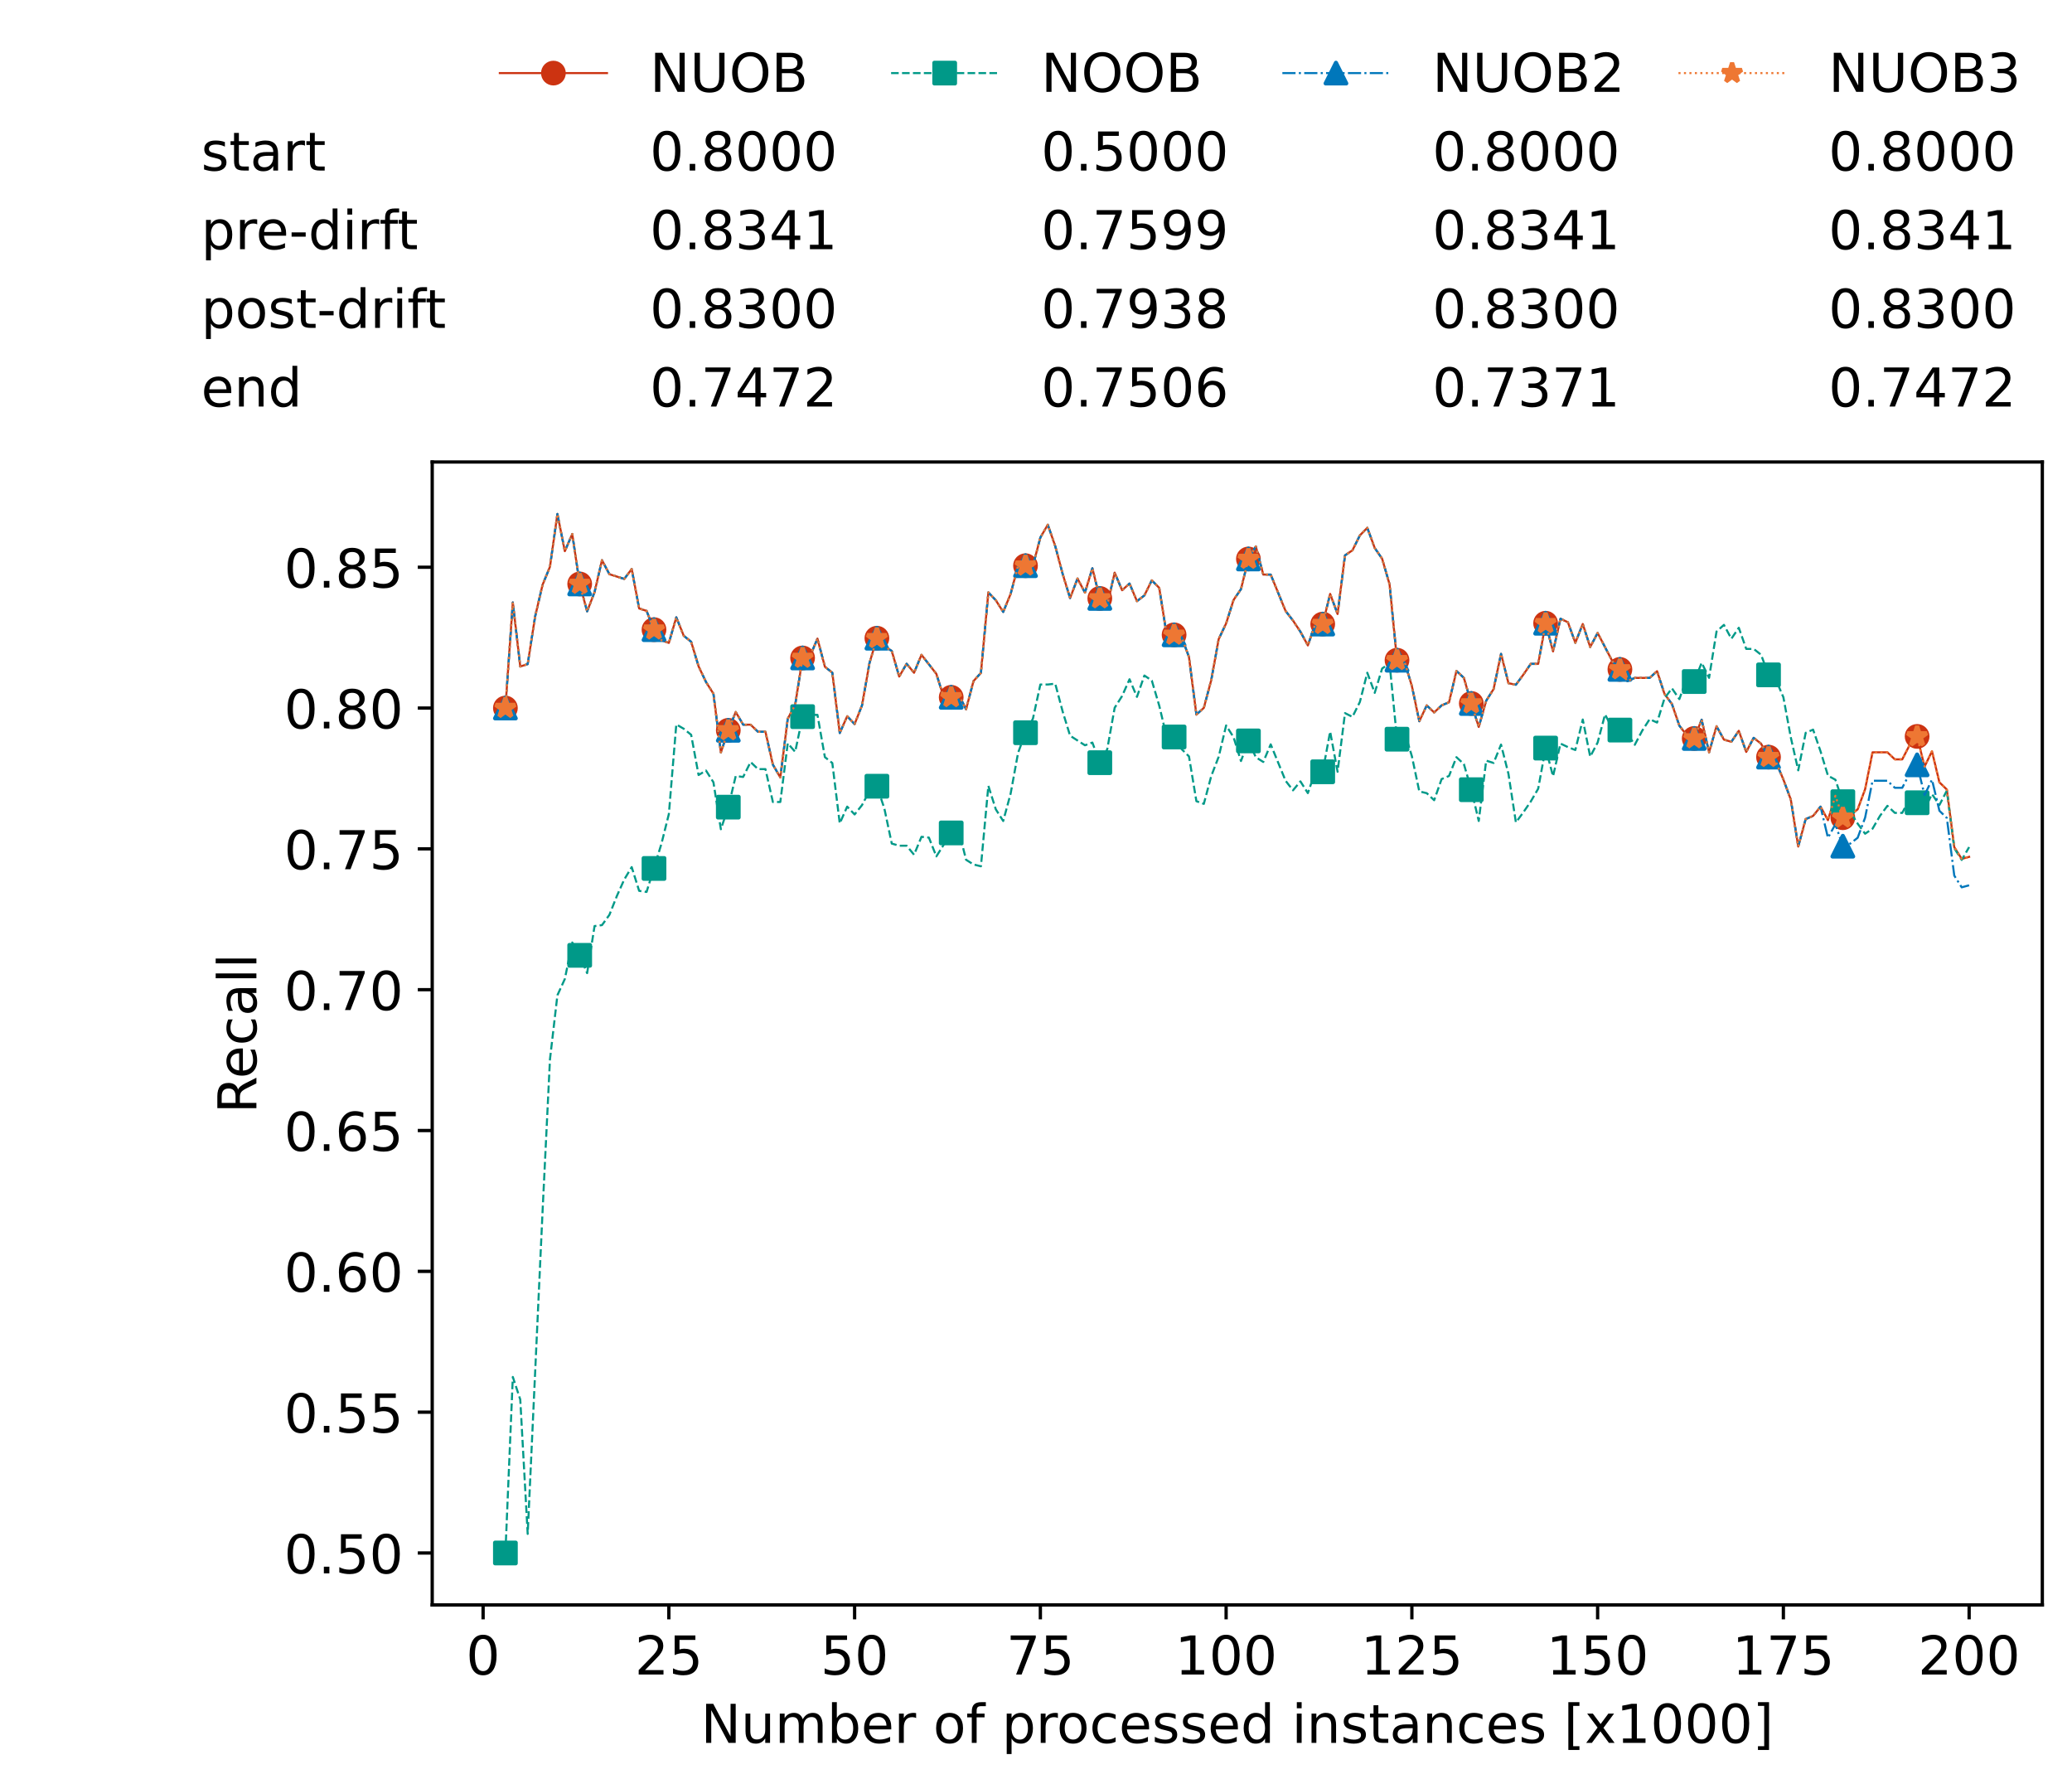<?xml version="1.0" encoding="utf-8" standalone="no"?>
<!DOCTYPE svg PUBLIC "-//W3C//DTD SVG 1.1//EN"
  "http://www.w3.org/Graphics/SVG/1.1/DTD/svg11.dtd">
<!-- Created with matplotlib (https://matplotlib.org/) -->
<svg height="432.615pt" version="1.1" viewBox="0 0 502.65 432.615" width="502.65pt" xmlns="http://www.w3.org/2000/svg" xmlns:xlink="http://www.w3.org/1999/xlink">
 <defs>
  <style type="text/css">*{stroke-linecap:butt;stroke-linejoin:round;}</style>
 </defs>
 <g id="figure_1">
  <g id="patch_1">
   <path d="M 0 432.615 
L 502.65 432.615 
L 502.65 0 
L 0 0 
z
" style="fill:#ffffff;"/>
  </g>
  <g id="axes_1">
   <g id="patch_2">
    <path d="M 104.85 389.252 
L 495.45 389.252 
L 495.45 112.052 
L 104.85 112.052 
z
" style="fill:#ffffff;"/>
   </g>
   <g id="matplotlib.axis_1">
    <g id="xtick_1">
     <g id="line2d_1">
      <defs>
       <path d="M 0 0 
L 0 3.5 
" id="m4836458ce1" style="stroke:#000000;stroke-width:0.8;"/>
      </defs>
      <g>
       <use style="stroke:#000000;stroke-width:0.8;" x="117.197" xlink:href="#m4836458ce1" y="389.252"/>
      </g>
     </g>
     <g id="text_1">
      <!-- 0 -->
      <g transform="translate(113.061 406.13)scale(0.13 -0.13)">
       <defs>
        <path d="M 31.781 66.406 
Q 24.172 66.406 20.328 58.906 
Q 16.5 51.422 16.5 36.375 
Q 16.5 21.391 20.328 13.891 
Q 24.172 6.391 31.781 6.391 
Q 39.453 6.391 43.281 13.891 
Q 47.125 21.391 47.125 36.375 
Q 47.125 51.422 43.281 58.906 
Q 39.453 66.406 31.781 66.406 
z
M 31.781 74.219 
Q 44.047 74.219 50.516 64.516 
Q 56.984 54.828 56.984 36.375 
Q 56.984 17.969 50.516 8.266 
Q 44.047 -1.422 31.781 -1.422 
Q 19.531 -1.422 13.062 8.266 
Q 6.594 17.969 6.594 36.375 
Q 6.594 54.828 13.062 64.516 
Q 19.531 74.219 31.781 74.219 
z
" id="DejaVuSans-48"/>
       </defs>
       <use xlink:href="#DejaVuSans-48"/>
      </g>
     </g>
    </g>
    <g id="xtick_2">
     <g id="line2d_2">
      <g>
       <use style="stroke:#000000;stroke-width:0.8;" x="162.259" xlink:href="#m4836458ce1" y="389.252"/>
      </g>
     </g>
     <g id="text_2">
      <!-- 25 -->
      <g transform="translate(153.988 406.13)scale(0.13 -0.13)">
       <defs>
        <path d="M 19.188 8.297 
L 53.609 8.297 
L 53.609 0 
L 7.328 0 
L 7.328 8.297 
Q 12.938 14.109 22.625 23.891 
Q 32.328 33.688 34.812 36.531 
Q 39.547 41.844 41.422 45.531 
Q 43.312 49.219 43.312 52.781 
Q 43.312 58.594 39.234 62.25 
Q 35.156 65.922 28.609 65.922 
Q 23.969 65.922 18.812 64.312 
Q 13.672 62.703 7.812 59.422 
L 7.812 69.391 
Q 13.766 71.781 18.938 73 
Q 24.125 74.219 28.422 74.219 
Q 39.75 74.219 46.484 68.547 
Q 53.219 62.891 53.219 53.422 
Q 53.219 48.922 51.531 44.891 
Q 49.859 40.875 45.406 35.406 
Q 44.188 33.984 37.641 27.219 
Q 31.109 20.453 19.188 8.297 
z
" id="DejaVuSans-50"/>
        <path d="M 10.797 72.906 
L 49.516 72.906 
L 49.516 64.594 
L 19.828 64.594 
L 19.828 46.734 
Q 21.969 47.469 24.109 47.828 
Q 26.266 48.188 28.422 48.188 
Q 40.625 48.188 47.75 41.5 
Q 54.891 34.812 54.891 23.391 
Q 54.891 11.625 47.562 5.094 
Q 40.234 -1.422 26.906 -1.422 
Q 22.312 -1.422 17.547 -0.641 
Q 12.797 0.141 7.719 1.703 
L 7.719 11.625 
Q 12.109 9.234 16.797 8.062 
Q 21.484 6.891 26.703 6.891 
Q 35.156 6.891 40.078 11.328 
Q 45.016 15.766 45.016 23.391 
Q 45.016 31 40.078 35.438 
Q 35.156 39.891 26.703 39.891 
Q 22.75 39.891 18.812 39.016 
Q 14.891 38.141 10.797 36.281 
z
" id="DejaVuSans-53"/>
       </defs>
       <use xlink:href="#DejaVuSans-50"/>
       <use x="63.623" xlink:href="#DejaVuSans-53"/>
      </g>
     </g>
    </g>
    <g id="xtick_3">
     <g id="line2d_3">
      <g>
       <use style="stroke:#000000;stroke-width:0.8;" x="207.322" xlink:href="#m4836458ce1" y="389.252"/>
      </g>
     </g>
     <g id="text_3">
      <!-- 50 -->
      <g transform="translate(199.05 406.13)scale(0.13 -0.13)">
       <use xlink:href="#DejaVuSans-53"/>
       <use x="63.623" xlink:href="#DejaVuSans-48"/>
      </g>
     </g>
    </g>
    <g id="xtick_4">
     <g id="line2d_4">
      <g>
       <use style="stroke:#000000;stroke-width:0.8;" x="252.384" xlink:href="#m4836458ce1" y="389.252"/>
      </g>
     </g>
     <g id="text_4">
      <!-- 75 -->
      <g transform="translate(244.113 406.13)scale(0.13 -0.13)">
       <defs>
        <path d="M 8.203 72.906 
L 55.078 72.906 
L 55.078 68.703 
L 28.609 0 
L 18.312 0 
L 43.219 64.594 
L 8.203 64.594 
z
" id="DejaVuSans-55"/>
       </defs>
       <use xlink:href="#DejaVuSans-55"/>
       <use x="63.623" xlink:href="#DejaVuSans-53"/>
      </g>
     </g>
    </g>
    <g id="xtick_5">
     <g id="line2d_5">
      <g>
       <use style="stroke:#000000;stroke-width:0.8;" x="297.446" xlink:href="#m4836458ce1" y="389.252"/>
      </g>
     </g>
     <g id="text_5">
      <!-- 100 -->
      <g transform="translate(285.039 406.13)scale(0.13 -0.13)">
       <defs>
        <path d="M 12.406 8.297 
L 28.516 8.297 
L 28.516 63.922 
L 10.984 60.406 
L 10.984 69.391 
L 28.422 72.906 
L 38.281 72.906 
L 38.281 8.297 
L 54.391 8.297 
L 54.391 0 
L 12.406 0 
z
" id="DejaVuSans-49"/>
       </defs>
       <use xlink:href="#DejaVuSans-49"/>
       <use x="63.623" xlink:href="#DejaVuSans-48"/>
       <use x="127.246" xlink:href="#DejaVuSans-48"/>
      </g>
     </g>
    </g>
    <g id="xtick_6">
     <g id="line2d_6">
      <g>
       <use style="stroke:#000000;stroke-width:0.8;" x="342.509" xlink:href="#m4836458ce1" y="389.252"/>
      </g>
     </g>
     <g id="text_6">
      <!-- 125 -->
      <g transform="translate(330.102 406.13)scale(0.13 -0.13)">
       <use xlink:href="#DejaVuSans-49"/>
       <use x="63.623" xlink:href="#DejaVuSans-50"/>
       <use x="127.246" xlink:href="#DejaVuSans-53"/>
      </g>
     </g>
    </g>
    <g id="xtick_7">
     <g id="line2d_7">
      <g>
       <use style="stroke:#000000;stroke-width:0.8;" x="387.571" xlink:href="#m4836458ce1" y="389.252"/>
      </g>
     </g>
     <g id="text_7">
      <!-- 150 -->
      <g transform="translate(375.164 406.13)scale(0.13 -0.13)">
       <use xlink:href="#DejaVuSans-49"/>
       <use x="63.623" xlink:href="#DejaVuSans-53"/>
       <use x="127.246" xlink:href="#DejaVuSans-48"/>
      </g>
     </g>
    </g>
    <g id="xtick_8">
     <g id="line2d_8">
      <g>
       <use style="stroke:#000000;stroke-width:0.8;" x="432.633" xlink:href="#m4836458ce1" y="389.252"/>
      </g>
     </g>
     <g id="text_8">
      <!-- 175 -->
      <g transform="translate(420.226 406.13)scale(0.13 -0.13)">
       <use xlink:href="#DejaVuSans-49"/>
       <use x="63.623" xlink:href="#DejaVuSans-55"/>
       <use x="127.246" xlink:href="#DejaVuSans-53"/>
      </g>
     </g>
    </g>
    <g id="xtick_9">
     <g id="line2d_9">
      <g>
       <use style="stroke:#000000;stroke-width:0.8;" x="477.695" xlink:href="#m4836458ce1" y="389.252"/>
      </g>
     </g>
     <g id="text_9">
      <!-- 200 -->
      <g transform="translate(465.289 406.13)scale(0.13 -0.13)">
       <use xlink:href="#DejaVuSans-50"/>
       <use x="63.623" xlink:href="#DejaVuSans-48"/>
       <use x="127.246" xlink:href="#DejaVuSans-48"/>
      </g>
     </g>
    </g>
    <g id="text_10">
     <!-- Number of processed instances [x1000] -->
     <g transform="translate(170.025 422.711)scale(0.13 -0.13)">
      <defs>
       <path d="M 9.812 72.906 
L 23.094 72.906 
L 55.422 11.922 
L 55.422 72.906 
L 64.984 72.906 
L 64.984 0 
L 51.703 0 
L 19.391 60.984 
L 19.391 0 
L 9.812 0 
z
" id="DejaVuSans-78"/>
       <path d="M 8.5 21.578 
L 8.5 54.688 
L 17.484 54.688 
L 17.484 21.922 
Q 17.484 14.156 20.5 10.266 
Q 23.531 6.391 29.594 6.391 
Q 36.859 6.391 41.078 11.031 
Q 45.312 15.672 45.312 23.688 
L 45.312 54.688 
L 54.297 54.688 
L 54.297 0 
L 45.312 0 
L 45.312 8.406 
Q 42.047 3.422 37.719 1 
Q 33.406 -1.422 27.688 -1.422 
Q 18.266 -1.422 13.375 4.438 
Q 8.5 10.297 8.5 21.578 
z
M 31.109 56 
z
" id="DejaVuSans-117"/>
       <path d="M 52 44.188 
Q 55.375 50.25 60.062 53.125 
Q 64.75 56 71.094 56 
Q 79.641 56 84.281 50.016 
Q 88.922 44.047 88.922 33.016 
L 88.922 0 
L 79.891 0 
L 79.891 32.719 
Q 79.891 40.578 77.094 44.375 
Q 74.312 48.188 68.609 48.188 
Q 61.625 48.188 57.562 43.547 
Q 53.516 38.922 53.516 30.906 
L 53.516 0 
L 44.484 0 
L 44.484 32.719 
Q 44.484 40.625 41.703 44.406 
Q 38.922 48.188 33.109 48.188 
Q 26.219 48.188 22.156 43.531 
Q 18.109 38.875 18.109 30.906 
L 18.109 0 
L 9.078 0 
L 9.078 54.688 
L 18.109 54.688 
L 18.109 46.188 
Q 21.188 51.219 25.484 53.609 
Q 29.781 56 35.688 56 
Q 41.656 56 45.828 52.969 
Q 50 49.953 52 44.188 
z
" id="DejaVuSans-109"/>
       <path d="M 48.688 27.297 
Q 48.688 37.203 44.609 42.844 
Q 40.531 48.484 33.406 48.484 
Q 26.266 48.484 22.188 42.844 
Q 18.109 37.203 18.109 27.297 
Q 18.109 17.391 22.188 11.75 
Q 26.266 6.109 33.406 6.109 
Q 40.531 6.109 44.609 11.75 
Q 48.688 17.391 48.688 27.297 
z
M 18.109 46.391 
Q 20.953 51.266 25.266 53.625 
Q 29.594 56 35.594 56 
Q 45.562 56 51.781 48.094 
Q 58.016 40.188 58.016 27.297 
Q 58.016 14.406 51.781 6.484 
Q 45.562 -1.422 35.594 -1.422 
Q 29.594 -1.422 25.266 0.953 
Q 20.953 3.328 18.109 8.203 
L 18.109 0 
L 9.078 0 
L 9.078 75.984 
L 18.109 75.984 
z
" id="DejaVuSans-98"/>
       <path d="M 56.203 29.594 
L 56.203 25.203 
L 14.891 25.203 
Q 15.484 15.922 20.484 11.062 
Q 25.484 6.203 34.422 6.203 
Q 39.594 6.203 44.453 7.469 
Q 49.312 8.734 54.109 11.281 
L 54.109 2.781 
Q 49.266 0.734 44.188 -0.344 
Q 39.109 -1.422 33.891 -1.422 
Q 20.797 -1.422 13.156 6.188 
Q 5.516 13.812 5.516 26.812 
Q 5.516 40.234 12.766 48.109 
Q 20.016 56 32.328 56 
Q 43.359 56 49.781 48.891 
Q 56.203 41.797 56.203 29.594 
z
M 47.219 32.234 
Q 47.125 39.594 43.094 43.984 
Q 39.062 48.391 32.422 48.391 
Q 24.906 48.391 20.391 44.141 
Q 15.875 39.891 15.188 32.172 
z
" id="DejaVuSans-101"/>
       <path d="M 41.109 46.297 
Q 39.594 47.172 37.812 47.578 
Q 36.031 48 33.891 48 
Q 26.266 48 22.188 43.047 
Q 18.109 38.094 18.109 28.812 
L 18.109 0 
L 9.078 0 
L 9.078 54.688 
L 18.109 54.688 
L 18.109 46.188 
Q 20.953 51.172 25.484 53.578 
Q 30.031 56 36.531 56 
Q 37.453 56 38.578 55.875 
Q 39.703 55.766 41.062 55.516 
z
" id="DejaVuSans-114"/>
       <path id="DejaVuSans-32"/>
       <path d="M 30.609 48.391 
Q 23.391 48.391 19.188 42.75 
Q 14.984 37.109 14.984 27.297 
Q 14.984 17.484 19.156 11.844 
Q 23.344 6.203 30.609 6.203 
Q 37.797 6.203 41.984 11.859 
Q 46.188 17.531 46.188 27.297 
Q 46.188 37.016 41.984 42.703 
Q 37.797 48.391 30.609 48.391 
z
M 30.609 56 
Q 42.328 56 49.016 48.375 
Q 55.719 40.766 55.719 27.297 
Q 55.719 13.875 49.016 6.219 
Q 42.328 -1.422 30.609 -1.422 
Q 18.844 -1.422 12.172 6.219 
Q 5.516 13.875 5.516 27.297 
Q 5.516 40.766 12.172 48.375 
Q 18.844 56 30.609 56 
z
" id="DejaVuSans-111"/>
       <path d="M 37.109 75.984 
L 37.109 68.5 
L 28.516 68.5 
Q 23.688 68.5 21.797 66.547 
Q 19.922 64.594 19.922 59.516 
L 19.922 54.688 
L 34.719 54.688 
L 34.719 47.703 
L 19.922 47.703 
L 19.922 0 
L 10.891 0 
L 10.891 47.703 
L 2.297 47.703 
L 2.297 54.688 
L 10.891 54.688 
L 10.891 58.5 
Q 10.891 67.625 15.141 71.797 
Q 19.391 75.984 28.609 75.984 
z
" id="DejaVuSans-102"/>
       <path d="M 18.109 8.203 
L 18.109 -20.797 
L 9.078 -20.797 
L 9.078 54.688 
L 18.109 54.688 
L 18.109 46.391 
Q 20.953 51.266 25.266 53.625 
Q 29.594 56 35.594 56 
Q 45.562 56 51.781 48.094 
Q 58.016 40.188 58.016 27.297 
Q 58.016 14.406 51.781 6.484 
Q 45.562 -1.422 35.594 -1.422 
Q 29.594 -1.422 25.266 0.953 
Q 20.953 3.328 18.109 8.203 
z
M 48.688 27.297 
Q 48.688 37.203 44.609 42.844 
Q 40.531 48.484 33.406 48.484 
Q 26.266 48.484 22.188 42.844 
Q 18.109 37.203 18.109 27.297 
Q 18.109 17.391 22.188 11.75 
Q 26.266 6.109 33.406 6.109 
Q 40.531 6.109 44.609 11.75 
Q 48.688 17.391 48.688 27.297 
z
" id="DejaVuSans-112"/>
       <path d="M 48.781 52.594 
L 48.781 44.188 
Q 44.969 46.297 41.141 47.344 
Q 37.312 48.391 33.406 48.391 
Q 24.656 48.391 19.812 42.844 
Q 14.984 37.312 14.984 27.297 
Q 14.984 17.281 19.812 11.734 
Q 24.656 6.203 33.406 6.203 
Q 37.312 6.203 41.141 7.25 
Q 44.969 8.297 48.781 10.406 
L 48.781 2.094 
Q 45.016 0.344 40.984 -0.531 
Q 36.969 -1.422 32.422 -1.422 
Q 20.062 -1.422 12.781 6.344 
Q 5.516 14.109 5.516 27.297 
Q 5.516 40.672 12.859 48.328 
Q 20.219 56 33.016 56 
Q 37.156 56 41.109 55.141 
Q 45.062 54.297 48.781 52.594 
z
" id="DejaVuSans-99"/>
       <path d="M 44.281 53.078 
L 44.281 44.578 
Q 40.484 46.531 36.375 47.5 
Q 32.281 48.484 27.875 48.484 
Q 21.188 48.484 17.844 46.438 
Q 14.5 44.391 14.5 40.281 
Q 14.5 37.156 16.891 35.375 
Q 19.281 33.594 26.516 31.984 
L 29.594 31.297 
Q 39.156 29.25 43.188 25.516 
Q 47.219 21.781 47.219 15.094 
Q 47.219 7.469 41.188 3.016 
Q 35.156 -1.422 24.609 -1.422 
Q 20.219 -1.422 15.453 -0.562 
Q 10.688 0.297 5.422 2 
L 5.422 11.281 
Q 10.406 8.688 15.234 7.391 
Q 20.062 6.109 24.812 6.109 
Q 31.156 6.109 34.562 8.281 
Q 37.984 10.453 37.984 14.406 
Q 37.984 18.062 35.516 20.016 
Q 33.062 21.969 24.703 23.781 
L 21.578 24.516 
Q 13.234 26.266 9.516 29.906 
Q 5.812 33.547 5.812 39.891 
Q 5.812 47.609 11.281 51.797 
Q 16.75 56 26.812 56 
Q 31.781 56 36.172 55.266 
Q 40.578 54.547 44.281 53.078 
z
" id="DejaVuSans-115"/>
       <path d="M 45.406 46.391 
L 45.406 75.984 
L 54.391 75.984 
L 54.391 0 
L 45.406 0 
L 45.406 8.203 
Q 42.578 3.328 38.25 0.953 
Q 33.938 -1.422 27.875 -1.422 
Q 17.969 -1.422 11.734 6.484 
Q 5.516 14.406 5.516 27.297 
Q 5.516 40.188 11.734 48.094 
Q 17.969 56 27.875 56 
Q 33.938 56 38.25 53.625 
Q 42.578 51.266 45.406 46.391 
z
M 14.797 27.297 
Q 14.797 17.391 18.875 11.75 
Q 22.953 6.109 30.078 6.109 
Q 37.203 6.109 41.297 11.75 
Q 45.406 17.391 45.406 27.297 
Q 45.406 37.203 41.297 42.844 
Q 37.203 48.484 30.078 48.484 
Q 22.953 48.484 18.875 42.844 
Q 14.797 37.203 14.797 27.297 
z
" id="DejaVuSans-100"/>
       <path d="M 9.422 54.688 
L 18.406 54.688 
L 18.406 0 
L 9.422 0 
z
M 9.422 75.984 
L 18.406 75.984 
L 18.406 64.594 
L 9.422 64.594 
z
" id="DejaVuSans-105"/>
       <path d="M 54.891 33.016 
L 54.891 0 
L 45.906 0 
L 45.906 32.719 
Q 45.906 40.484 42.875 44.328 
Q 39.844 48.188 33.797 48.188 
Q 26.516 48.188 22.312 43.547 
Q 18.109 38.922 18.109 30.906 
L 18.109 0 
L 9.078 0 
L 9.078 54.688 
L 18.109 54.688 
L 18.109 46.188 
Q 21.344 51.125 25.703 53.562 
Q 30.078 56 35.797 56 
Q 45.219 56 50.047 50.172 
Q 54.891 44.344 54.891 33.016 
z
" id="DejaVuSans-110"/>
       <path d="M 18.312 70.219 
L 18.312 54.688 
L 36.812 54.688 
L 36.812 47.703 
L 18.312 47.703 
L 18.312 18.016 
Q 18.312 11.328 20.141 9.422 
Q 21.969 7.516 27.594 7.516 
L 36.812 7.516 
L 36.812 0 
L 27.594 0 
Q 17.188 0 13.234 3.875 
Q 9.281 7.766 9.281 18.016 
L 9.281 47.703 
L 2.688 47.703 
L 2.688 54.688 
L 9.281 54.688 
L 9.281 70.219 
z
" id="DejaVuSans-116"/>
       <path d="M 34.281 27.484 
Q 23.391 27.484 19.188 25 
Q 14.984 22.516 14.984 16.5 
Q 14.984 11.719 18.141 8.906 
Q 21.297 6.109 26.703 6.109 
Q 34.188 6.109 38.703 11.406 
Q 43.219 16.703 43.219 25.484 
L 43.219 27.484 
z
M 52.203 31.203 
L 52.203 0 
L 43.219 0 
L 43.219 8.297 
Q 40.141 3.328 35.547 0.953 
Q 30.953 -1.422 24.312 -1.422 
Q 15.922 -1.422 10.953 3.297 
Q 6 8.016 6 15.922 
Q 6 25.141 12.172 29.828 
Q 18.359 34.516 30.609 34.516 
L 43.219 34.516 
L 43.219 35.406 
Q 43.219 41.609 39.141 45 
Q 35.062 48.391 27.688 48.391 
Q 23 48.391 18.547 47.266 
Q 14.109 46.141 10.016 43.891 
L 10.016 52.203 
Q 14.938 54.109 19.578 55.047 
Q 24.219 56 28.609 56 
Q 40.484 56 46.344 49.844 
Q 52.203 43.703 52.203 31.203 
z
" id="DejaVuSans-97"/>
       <path d="M 8.594 75.984 
L 29.297 75.984 
L 29.297 69 
L 17.578 69 
L 17.578 -6.203 
L 29.297 -6.203 
L 29.297 -13.188 
L 8.594 -13.188 
z
" id="DejaVuSans-91"/>
       <path d="M 54.891 54.688 
L 35.109 28.078 
L 55.906 0 
L 45.312 0 
L 29.391 21.484 
L 13.484 0 
L 2.875 0 
L 24.125 28.609 
L 4.688 54.688 
L 15.281 54.688 
L 29.781 35.203 
L 44.281 54.688 
z
" id="DejaVuSans-120"/>
       <path d="M 30.422 75.984 
L 30.422 -13.188 
L 9.719 -13.188 
L 9.719 -6.203 
L 21.391 -6.203 
L 21.391 69 
L 9.719 69 
L 9.719 75.984 
z
" id="DejaVuSans-93"/>
      </defs>
      <use xlink:href="#DejaVuSans-78"/>
      <use x="74.805" xlink:href="#DejaVuSans-117"/>
      <use x="138.184" xlink:href="#DejaVuSans-109"/>
      <use x="235.596" xlink:href="#DejaVuSans-98"/>
      <use x="299.072" xlink:href="#DejaVuSans-101"/>
      <use x="360.596" xlink:href="#DejaVuSans-114"/>
      <use x="401.709" xlink:href="#DejaVuSans-32"/>
      <use x="433.496" xlink:href="#DejaVuSans-111"/>
      <use x="494.678" xlink:href="#DejaVuSans-102"/>
      <use x="529.883" xlink:href="#DejaVuSans-32"/>
      <use x="561.67" xlink:href="#DejaVuSans-112"/>
      <use x="625.146" xlink:href="#DejaVuSans-114"/>
      <use x="664.01" xlink:href="#DejaVuSans-111"/>
      <use x="725.191" xlink:href="#DejaVuSans-99"/>
      <use x="780.172" xlink:href="#DejaVuSans-101"/>
      <use x="841.695" xlink:href="#DejaVuSans-115"/>
      <use x="893.795" xlink:href="#DejaVuSans-115"/>
      <use x="945.895" xlink:href="#DejaVuSans-101"/>
      <use x="1007.418" xlink:href="#DejaVuSans-100"/>
      <use x="1070.895" xlink:href="#DejaVuSans-32"/>
      <use x="1102.682" xlink:href="#DejaVuSans-105"/>
      <use x="1130.465" xlink:href="#DejaVuSans-110"/>
      <use x="1193.844" xlink:href="#DejaVuSans-115"/>
      <use x="1245.943" xlink:href="#DejaVuSans-116"/>
      <use x="1285.152" xlink:href="#DejaVuSans-97"/>
      <use x="1346.432" xlink:href="#DejaVuSans-110"/>
      <use x="1409.811" xlink:href="#DejaVuSans-99"/>
      <use x="1464.791" xlink:href="#DejaVuSans-101"/>
      <use x="1526.314" xlink:href="#DejaVuSans-115"/>
      <use x="1578.414" xlink:href="#DejaVuSans-32"/>
      <use x="1610.201" xlink:href="#DejaVuSans-91"/>
      <use x="1649.215" xlink:href="#DejaVuSans-120"/>
      <use x="1708.395" xlink:href="#DejaVuSans-49"/>
      <use x="1772.018" xlink:href="#DejaVuSans-48"/>
      <use x="1835.641" xlink:href="#DejaVuSans-48"/>
      <use x="1899.264" xlink:href="#DejaVuSans-48"/>
      <use x="1962.887" xlink:href="#DejaVuSans-93"/>
     </g>
    </g>
   </g>
   <g id="matplotlib.axis_2">
    <g id="ytick_1">
     <g id="line2d_10">
      <defs>
       <path d="M 0 0 
L -3.5 0 
" id="m40b3d8c5b4" style="stroke:#000000;stroke-width:0.8;"/>
      </defs>
      <g>
       <use style="stroke:#000000;stroke-width:0.8;" x="104.85" xlink:href="#m40b3d8c5b4" y="376.652"/>
      </g>
     </g>
     <g id="text_11">
      <!-- 0.50 -->
      <g transform="translate(68.905 381.591)scale(0.13 -0.13)">
       <defs>
        <path d="M 10.688 12.406 
L 21 12.406 
L 21 0 
L 10.688 0 
z
" id="DejaVuSans-46"/>
       </defs>
       <use xlink:href="#DejaVuSans-48"/>
       <use x="63.623" xlink:href="#DejaVuSans-46"/>
       <use x="95.41" xlink:href="#DejaVuSans-53"/>
       <use x="159.033" xlink:href="#DejaVuSans-48"/>
      </g>
     </g>
    </g>
    <g id="ytick_2">
     <g id="line2d_11">
      <g>
       <use style="stroke:#000000;stroke-width:0.8;" x="104.85" xlink:href="#m40b3d8c5b4" y="342.497"/>
      </g>
     </g>
     <g id="text_12">
      <!-- 0.55 -->
      <g transform="translate(68.905 347.436)scale(0.13 -0.13)">
       <use xlink:href="#DejaVuSans-48"/>
       <use x="63.623" xlink:href="#DejaVuSans-46"/>
       <use x="95.41" xlink:href="#DejaVuSans-53"/>
       <use x="159.033" xlink:href="#DejaVuSans-53"/>
      </g>
     </g>
    </g>
    <g id="ytick_3">
     <g id="line2d_12">
      <g>
       <use style="stroke:#000000;stroke-width:0.8;" x="104.85" xlink:href="#m40b3d8c5b4" y="308.343"/>
      </g>
     </g>
     <g id="text_13">
      <!-- 0.60 -->
      <g transform="translate(68.905 313.282)scale(0.13 -0.13)">
       <defs>
        <path d="M 33.016 40.375 
Q 26.375 40.375 22.484 35.828 
Q 18.609 31.297 18.609 23.391 
Q 18.609 15.531 22.484 10.953 
Q 26.375 6.391 33.016 6.391 
Q 39.656 6.391 43.531 10.953 
Q 47.406 15.531 47.406 23.391 
Q 47.406 31.297 43.531 35.828 
Q 39.656 40.375 33.016 40.375 
z
M 52.594 71.297 
L 52.594 62.312 
Q 48.875 64.062 45.094 64.984 
Q 41.312 65.922 37.594 65.922 
Q 27.828 65.922 22.672 59.328 
Q 17.531 52.734 16.797 39.406 
Q 19.672 43.656 24.016 45.922 
Q 28.375 48.188 33.594 48.188 
Q 44.578 48.188 50.953 41.516 
Q 57.328 34.859 57.328 23.391 
Q 57.328 12.156 50.688 5.359 
Q 44.047 -1.422 33.016 -1.422 
Q 20.359 -1.422 13.672 8.266 
Q 6.984 17.969 6.984 36.375 
Q 6.984 53.656 15.188 63.938 
Q 23.391 74.219 37.203 74.219 
Q 40.922 74.219 44.703 73.484 
Q 48.484 72.75 52.594 71.297 
z
" id="DejaVuSans-54"/>
       </defs>
       <use xlink:href="#DejaVuSans-48"/>
       <use x="63.623" xlink:href="#DejaVuSans-46"/>
       <use x="95.41" xlink:href="#DejaVuSans-54"/>
       <use x="159.033" xlink:href="#DejaVuSans-48"/>
      </g>
     </g>
    </g>
    <g id="ytick_4">
     <g id="line2d_13">
      <g>
       <use style="stroke:#000000;stroke-width:0.8;" x="104.85" xlink:href="#m40b3d8c5b4" y="274.189"/>
      </g>
     </g>
     <g id="text_14">
      <!-- 0.65 -->
      <g transform="translate(68.905 279.128)scale(0.13 -0.13)">
       <use xlink:href="#DejaVuSans-48"/>
       <use x="63.623" xlink:href="#DejaVuSans-46"/>
       <use x="95.41" xlink:href="#DejaVuSans-54"/>
       <use x="159.033" xlink:href="#DejaVuSans-53"/>
      </g>
     </g>
    </g>
    <g id="ytick_5">
     <g id="line2d_14">
      <g>
       <use style="stroke:#000000;stroke-width:0.8;" x="104.85" xlink:href="#m40b3d8c5b4" y="240.034"/>
      </g>
     </g>
     <g id="text_15">
      <!-- 0.70 -->
      <g transform="translate(68.905 244.973)scale(0.13 -0.13)">
       <use xlink:href="#DejaVuSans-48"/>
       <use x="63.623" xlink:href="#DejaVuSans-46"/>
       <use x="95.41" xlink:href="#DejaVuSans-55"/>
       <use x="159.033" xlink:href="#DejaVuSans-48"/>
      </g>
     </g>
    </g>
    <g id="ytick_6">
     <g id="line2d_15">
      <g>
       <use style="stroke:#000000;stroke-width:0.8;" x="104.85" xlink:href="#m40b3d8c5b4" y="205.88"/>
      </g>
     </g>
     <g id="text_16">
      <!-- 0.75 -->
      <g transform="translate(68.905 210.819)scale(0.13 -0.13)">
       <use xlink:href="#DejaVuSans-48"/>
       <use x="63.623" xlink:href="#DejaVuSans-46"/>
       <use x="95.41" xlink:href="#DejaVuSans-55"/>
       <use x="159.033" xlink:href="#DejaVuSans-53"/>
      </g>
     </g>
    </g>
    <g id="ytick_7">
     <g id="line2d_16">
      <g>
       <use style="stroke:#000000;stroke-width:0.8;" x="104.85" xlink:href="#m40b3d8c5b4" y="171.725"/>
      </g>
     </g>
     <g id="text_17">
      <!-- 0.80 -->
      <g transform="translate(68.905 176.664)scale(0.13 -0.13)">
       <defs>
        <path d="M 31.781 34.625 
Q 24.75 34.625 20.719 30.859 
Q 16.703 27.094 16.703 20.516 
Q 16.703 13.922 20.719 10.156 
Q 24.75 6.391 31.781 6.391 
Q 38.812 6.391 42.859 10.172 
Q 46.922 13.969 46.922 20.516 
Q 46.922 27.094 42.891 30.859 
Q 38.875 34.625 31.781 34.625 
z
M 21.922 38.812 
Q 15.578 40.375 12.031 44.719 
Q 8.5 49.078 8.5 55.328 
Q 8.5 64.062 14.719 69.141 
Q 20.953 74.219 31.781 74.219 
Q 42.672 74.219 48.875 69.141 
Q 55.078 64.062 55.078 55.328 
Q 55.078 49.078 51.531 44.719 
Q 48 40.375 41.703 38.812 
Q 48.828 37.156 52.797 32.312 
Q 56.781 27.484 56.781 20.516 
Q 56.781 9.906 50.312 4.234 
Q 43.844 -1.422 31.781 -1.422 
Q 19.734 -1.422 13.25 4.234 
Q 6.781 9.906 6.781 20.516 
Q 6.781 27.484 10.781 32.312 
Q 14.797 37.156 21.922 38.812 
z
M 18.312 54.391 
Q 18.312 48.734 21.844 45.562 
Q 25.391 42.391 31.781 42.391 
Q 38.141 42.391 41.719 45.562 
Q 45.312 48.734 45.312 54.391 
Q 45.312 60.062 41.719 63.234 
Q 38.141 66.406 31.781 66.406 
Q 25.391 66.406 21.844 63.234 
Q 18.312 60.062 18.312 54.391 
z
" id="DejaVuSans-56"/>
       </defs>
       <use xlink:href="#DejaVuSans-48"/>
       <use x="63.623" xlink:href="#DejaVuSans-46"/>
       <use x="95.41" xlink:href="#DejaVuSans-56"/>
       <use x="159.033" xlink:href="#DejaVuSans-48"/>
      </g>
     </g>
    </g>
    <g id="ytick_8">
     <g id="line2d_17">
      <g>
       <use style="stroke:#000000;stroke-width:0.8;" x="104.85" xlink:href="#m40b3d8c5b4" y="137.571"/>
      </g>
     </g>
     <g id="text_18">
      <!-- 0.85 -->
      <g transform="translate(68.905 142.51)scale(0.13 -0.13)">
       <use xlink:href="#DejaVuSans-48"/>
       <use x="63.623" xlink:href="#DejaVuSans-46"/>
       <use x="95.41" xlink:href="#DejaVuSans-56"/>
       <use x="159.033" xlink:href="#DejaVuSans-53"/>
      </g>
     </g>
    </g>
    <g id="text_19">
     <!-- Recall -->
     <g transform="translate(62.201 270.044)rotate(-90)scale(0.13 -0.13)">
      <defs>
       <path d="M 44.391 34.188 
Q 47.562 33.109 50.562 29.594 
Q 53.562 26.078 56.594 19.922 
L 66.609 0 
L 56 0 
L 46.688 18.703 
Q 43.062 26.031 39.672 28.422 
Q 36.281 30.812 30.422 30.812 
L 19.672 30.812 
L 19.672 0 
L 9.812 0 
L 9.812 72.906 
L 32.078 72.906 
Q 44.578 72.906 50.734 67.672 
Q 56.891 62.453 56.891 51.906 
Q 56.891 45.016 53.688 40.469 
Q 50.484 35.938 44.391 34.188 
z
M 19.672 64.797 
L 19.672 38.922 
L 32.078 38.922 
Q 39.203 38.922 42.844 42.219 
Q 46.484 45.516 46.484 51.906 
Q 46.484 58.297 42.844 61.547 
Q 39.203 64.797 32.078 64.797 
z
" id="DejaVuSans-82"/>
       <path d="M 9.422 75.984 
L 18.406 75.984 
L 18.406 0 
L 9.422 0 
z
" id="DejaVuSans-108"/>
      </defs>
      <use xlink:href="#DejaVuSans-82"/>
      <use x="64.982" xlink:href="#DejaVuSans-101"/>
      <use x="126.506" xlink:href="#DejaVuSans-99"/>
      <use x="181.486" xlink:href="#DejaVuSans-97"/>
      <use x="242.766" xlink:href="#DejaVuSans-108"/>
      <use x="270.549" xlink:href="#DejaVuSans-108"/>
     </g>
    </g>
   </g>
   <g id="line2d_18"/>
   <g id="line2d_19"/>
   <g id="line2d_20"/>
   <g id="line2d_21"/>
   <g id="line2d_22"/>
   <g id="line2d_23">
    <path clip-path="url(#pbd7b61ef4d)" d="M 122.605 171.725 
L 124.407 146.109 
L 126.21 161.654 
L 128.012 161.067 
L 129.815 149.537 
L 131.617 141.85 
L 133.419 137.444 
L 135.222 124.652 
L 137.024 133.677 
L 138.827 129.513 
L 140.629 141.63 
L 142.432 148.278 
L 144.234 143.614 
L 146.037 135.864 
L 147.839 139.267 
L 151.444 140.407 
L 153.247 138.007 
L 155.049 147.571 
L 156.852 148.158 
L 158.654 152.711 
L 160.457 155.273 
L 162.259 155.93 
L 164.062 149.72 
L 165.864 154.186 
L 167.667 155.65 
L 169.469 161.614 
L 171.272 165.408 
L 173.074 168.255 
L 174.877 182.486 
L 176.679 177.128 
L 178.482 172.692 
L 180.284 175.758 
L 182.087 175.758 
L 183.889 177.483 
L 185.692 177.483 
L 187.494 185.452 
L 189.297 188.557 
L 191.099 174.326 
L 192.902 170.962 
L 194.704 159.577 
L 196.507 159.15 
L 198.309 154.881 
L 200.112 161.712 
L 201.914 163.145 
L 203.717 177.783 
L 205.519 173.717 
L 207.322 175.614 
L 209.124 171.06 
L 210.927 160.814 
L 212.729 154.787 
L 214.532 156.738 
L 216.334 157.877 
L 218.137 164.087 
L 219.939 160.982 
L 221.742 163.171 
L 223.544 158.824 
L 227.149 163.43 
L 228.952 169.122 
L 230.754 169.122 
L 232.557 168.411 
L 234.359 172.023 
L 236.162 165.192 
L 237.964 163.196 
L 239.767 143.68 
L 241.569 145.577 
L 243.372 148.423 
L 245.174 144.032 
L 246.976 137.201 
L 250.581 137.201 
L 252.384 130.37 
L 254.186 127.265 
L 255.989 132.44 
L 257.791 139.196 
L 259.594 145.061 
L 261.396 140.317 
L 263.199 143.733 
L 265.001 137.821 
L 266.804 145.14 
L 268.606 146.766 
L 270.409 138.885 
L 272.211 143.154 
L 274.014 141.528 
L 275.816 145.797 
L 277.619 144.417 
L 279.421 140.757 
L 281.224 142.587 
L 283.026 153.972 
L 284.829 153.972 
L 286.631 154.46 
L 288.434 159.339 
L 290.236 173.311 
L 292.039 171.685 
L 293.841 164.929 
L 295.644 155.004 
L 297.446 151.209 
L 299.249 145.517 
L 301.051 142.889 
L 302.854 135.571 
L 304.656 132.521 
L 306.459 139.352 
L 308.261 139.352 
L 311.866 148.175 
L 313.669 150.504 
L 315.471 153.215 
L 317.274 156.535 
L 319.076 151.36 
L 320.879 151.36 
L 322.681 144.041 
L 324.484 148.921 
L 326.286 134.69 
L 328.089 133.47 
L 329.891 129.857 
L 331.694 128.018 
L 333.496 132.897 
L 335.299 135.525 
L 337.101 141.735 
L 338.904 160.125 
L 340.706 160.41 
L 342.509 166.387 
L 344.311 174.926 
L 346.114 171.083 
L 347.916 172.791 
L 349.719 171.083 
L 351.521 170.324 
L 353.324 162.734 
L 355.126 164.406 
L 356.928 170.616 
L 358.731 176.309 
L 360.533 169.966 
L 362.336 167.119 
L 364.138 158.581 
L 365.941 165.696 
L 367.743 166.076 
L 369.546 163.636 
L 371.348 161.009 
L 373.151 161.009 
L 374.953 151.157 
L 376.756 157.988 
L 378.558 150.059 
L 380.361 150.913 
L 382.163 155.894 
L 383.966 151.34 
L 385.768 156.929 
L 387.571 153.513 
L 391.176 160.432 
L 392.978 162.354 
L 394.781 165.2 
L 396.583 164.412 
L 400.188 164.412 
L 401.991 162.785 
L 403.793 168.305 
L 405.596 170.745 
L 407.398 175.999 
L 409.201 178.328 
L 411.003 179.104 
L 412.806 174.55 
L 414.608 182.479 
L 416.411 176.136 
L 418.213 179.389 
L 420.016 179.906 
L 421.818 177.245 
L 423.621 182.368 
L 425.423 178.953 
L 427.226 180.376 
L 429.028 183.629 
L 430.831 184.849 
L 432.633 189.052 
L 434.436 193.931 
L 436.238 205.316 
L 438.041 198.663 
L 439.843 197.886 
L 441.646 195.635 
L 443.448 198.919 
L 445.251 193.007 
L 447.053 198.33 
L 448.856 197.709 
L 450.658 196.286 
L 452.461 191.407 
L 454.263 182.462 
L 457.868 182.462 
L 459.671 184.169 
L 461.473 184.169 
L 463.276 180.676 
L 465.078 178.606 
L 466.881 185.925 
L 468.683 182.199 
L 470.485 189.74 
L 472.288 191.491 
L 474.09 205.463 
L 475.893 208.31 
L 477.695 207.817 
L 477.695 207.817 
" style="fill:none;stroke:#cc3311;stroke-linecap:square;stroke-width:0.5;"/>
    <defs>
     <path d="M 0 2.5 
C 0.663 2.5 1.299 2.237 1.768 1.768 
C 2.237 1.299 2.5 0.663 2.5 0 
C 2.5 -0.663 2.237 -1.299 1.768 -1.768 
C 1.299 -2.237 0.663 -2.5 0 -2.5 
C -0.663 -2.5 -1.299 -2.237 -1.768 -1.768 
C -2.237 -1.299 -2.5 -0.663 -2.5 0 
C -2.5 0.663 -2.237 1.299 -1.768 1.768 
C -1.299 2.237 -0.663 2.5 0 2.5 
z
" id="mb69c33303c" style="stroke:#cc3311;"/>
    </defs>
    <g clip-path="url(#pbd7b61ef4d)">
     <use style="fill:#cc3311;stroke:#cc3311;" x="122.605" xlink:href="#mb69c33303c" y="171.725"/>
     <use style="fill:#cc3311;stroke:#cc3311;" x="140.629" xlink:href="#mb69c33303c" y="141.63"/>
     <use style="fill:#cc3311;stroke:#cc3311;" x="158.654" xlink:href="#mb69c33303c" y="152.711"/>
     <use style="fill:#cc3311;stroke:#cc3311;" x="176.679" xlink:href="#mb69c33303c" y="177.128"/>
     <use style="fill:#cc3311;stroke:#cc3311;" x="194.704" xlink:href="#mb69c33303c" y="159.577"/>
     <use style="fill:#cc3311;stroke:#cc3311;" x="212.729" xlink:href="#mb69c33303c" y="154.787"/>
     <use style="fill:#cc3311;stroke:#cc3311;" x="230.754" xlink:href="#mb69c33303c" y="169.122"/>
     <use style="fill:#cc3311;stroke:#cc3311;" x="248.779" xlink:href="#mb69c33303c" y="137.201"/>
     <use style="fill:#cc3311;stroke:#cc3311;" x="266.804" xlink:href="#mb69c33303c" y="145.14"/>
     <use style="fill:#cc3311;stroke:#cc3311;" x="284.829" xlink:href="#mb69c33303c" y="153.972"/>
     <use style="fill:#cc3311;stroke:#cc3311;" x="302.854" xlink:href="#mb69c33303c" y="135.571"/>
     <use style="fill:#cc3311;stroke:#cc3311;" x="320.879" xlink:href="#mb69c33303c" y="151.36"/>
     <use style="fill:#cc3311;stroke:#cc3311;" x="338.904" xlink:href="#mb69c33303c" y="160.125"/>
     <use style="fill:#cc3311;stroke:#cc3311;" x="356.928" xlink:href="#mb69c33303c" y="170.616"/>
     <use style="fill:#cc3311;stroke:#cc3311;" x="374.953" xlink:href="#mb69c33303c" y="151.157"/>
     <use style="fill:#cc3311;stroke:#cc3311;" x="392.978" xlink:href="#mb69c33303c" y="162.354"/>
     <use style="fill:#cc3311;stroke:#cc3311;" x="411.003" xlink:href="#mb69c33303c" y="179.104"/>
     <use style="fill:#cc3311;stroke:#cc3311;" x="429.028" xlink:href="#mb69c33303c" y="183.629"/>
     <use style="fill:#cc3311;stroke:#cc3311;" x="447.053" xlink:href="#mb69c33303c" y="198.33"/>
     <use style="fill:#cc3311;stroke:#cc3311;" x="465.078" xlink:href="#mb69c33303c" y="178.606"/>
    </g>
   </g>
   <g id="line2d_24"/>
   <g id="line2d_25"/>
   <g id="line2d_26"/>
   <g id="line2d_27"/>
   <g id="line2d_28">
    <path clip-path="url(#pbd7b61ef4d)" d="M 122.605 376.652 
L 124.407 333.959 
L 126.21 339.432 
L 128.012 372.024 
L 131.617 293.873 
L 133.419 256.907 
L 135.222 241.38 
L 137.024 237.435 
L 138.827 228.587 
L 140.629 231.698 
L 142.432 236.015 
L 144.234 224.603 
L 146.037 224.374 
L 147.839 221.876 
L 149.642 217.319 
L 151.444 213.297 
L 153.247 210.298 
L 155.049 216.057 
L 156.852 216.325 
L 160.457 204.655 
L 162.259 197.43 
L 164.062 175.696 
L 165.864 176.746 
L 167.667 178.21 
L 169.469 187.969 
L 171.272 186.884 
L 173.074 189.731 
L 174.877 201.115 
L 176.679 195.758 
L 178.482 188.217 
L 180.284 188.436 
L 182.087 184.814 
L 183.889 186.539 
L 185.692 186.539 
L 187.494 194.508 
L 189.297 194.508 
L 191.099 180.277 
L 192.902 182.347 
L 194.704 173.808 
L 196.507 173.381 
L 198.309 173.381 
L 200.112 183.628 
L 201.914 185.061 
L 203.717 199.698 
L 205.519 195.632 
L 207.322 197.53 
L 209.124 195.253 
L 210.927 191.838 
L 212.729 190.689 
L 214.532 196.057 
L 216.334 204.595 
L 218.137 205.113 
L 219.939 205.113 
L 221.742 207.302 
L 223.544 202.955 
L 225.347 203.149 
L 227.149 207.703 
L 230.754 202.011 
L 232.557 201.299 
L 234.359 208.524 
L 236.162 209.663 
L 237.964 210.106 
L 239.767 190.589 
L 241.569 196.282 
L 243.372 199.128 
L 245.174 192.46 
L 246.976 182.593 
L 248.779 177.714 
L 250.581 174.298 
L 252.384 166.018 
L 254.186 166.018 
L 255.989 165.811 
L 257.791 172.567 
L 259.594 178.432 
L 263.199 180.757 
L 265.001 180.1 
L 266.804 184.979 
L 268.606 181.726 
L 270.409 171.655 
L 272.211 168.809 
L 274.014 164.743 
L 275.816 169.012 
L 277.619 163.837 
L 279.421 165.057 
L 281.224 171.156 
L 283.026 178.746 
L 284.829 178.746 
L 286.631 181.673 
L 288.434 183.448 
L 290.236 194.315 
L 292.039 194.965 
L 293.841 188.21 
L 295.644 183.539 
L 297.446 175.949 
L 299.249 178.795 
L 301.051 184.575 
L 302.854 179.696 
L 304.656 183.66 
L 306.459 184.799 
L 308.261 180.53 
L 311.866 189.353 
L 313.669 191.682 
L 315.471 189.513 
L 317.274 192.359 
L 319.076 187.184 
L 320.879 187.184 
L 322.681 177.426 
L 324.484 187.184 
L 326.286 172.953 
L 328.089 173.868 
L 329.891 170.256 
L 331.694 163.162 
L 333.496 168.041 
L 335.299 162.13 
L 337.101 160.888 
L 338.904 179.279 
L 340.706 177.429 
L 342.509 183.406 
L 344.311 191.944 
L 346.114 192.371 
L 347.916 194.079 
L 349.719 188.956 
L 351.521 188.197 
L 353.324 183.643 
L 355.126 185.315 
L 356.928 191.525 
L 358.731 199.115 
L 360.533 184.477 
L 362.336 185.046 
L 364.138 180.583 
L 365.941 187.698 
L 367.743 199.463 
L 369.546 197.023 
L 371.348 194.396 
L 373.151 191.291 
L 374.953 181.439 
L 376.756 188.269 
L 378.558 180.341 
L 380.361 181.195 
L 382.163 181.906 
L 383.966 174.506 
L 385.768 183.51 
L 387.571 180.095 
L 389.373 173.264 
L 391.176 176.767 
L 392.978 177.063 
L 394.781 178.012 
L 396.583 180.639 
L 398.386 177.223 
L 400.188 174.429 
L 401.991 175.242 
L 403.793 169.377 
L 405.596 166.938 
L 407.398 169.565 
L 409.201 164.519 
L 411.003 165.296 
L 412.806 160.742 
L 414.608 164.401 
L 416.411 153.179 
L 418.213 151.552 
L 420.016 154.916 
L 421.818 152.255 
L 423.621 157.378 
L 425.423 157.378 
L 427.226 158.801 
L 429.028 163.68 
L 430.831 164.9 
L 432.633 169.104 
L 434.436 178.862 
L 436.238 186.831 
L 438.041 177.738 
L 439.843 176.962 
L 441.646 182.217 
L 443.448 188.128 
L 445.251 189.113 
L 447.053 194.436 
L 448.856 196.92 
L 450.658 199.766 
L 452.461 202.206 
L 454.263 200.986 
L 456.066 197.881 
L 457.868 195.441 
L 459.671 197.149 
L 461.473 197.149 
L 463.276 193.656 
L 465.078 194.691 
L 466.881 196.317 
L 468.683 192.592 
L 470.485 195.253 
L 472.288 191.75 
L 474.09 205.722 
L 475.893 208.568 
L 477.695 205.449 
L 477.695 205.449 
" style="fill:none;stroke:#009988;stroke-dasharray:1.85,0.8;stroke-dashoffset:0;stroke-width:0.5;"/>
    <defs>
     <path d="M -2.5 2.5 
L 2.5 2.5 
L 2.5 -2.5 
L -2.5 -2.5 
z
" id="me0107dce4c" style="stroke:#009988;stroke-linejoin:miter;"/>
    </defs>
    <g clip-path="url(#pbd7b61ef4d)">
     <use style="fill:#009988;stroke:#009988;stroke-linejoin:miter;" x="122.605" xlink:href="#me0107dce4c" y="376.652"/>
     <use style="fill:#009988;stroke:#009988;stroke-linejoin:miter;" x="140.629" xlink:href="#me0107dce4c" y="231.698"/>
     <use style="fill:#009988;stroke:#009988;stroke-linejoin:miter;" x="158.654" xlink:href="#me0107dce4c" y="210.632"/>
     <use style="fill:#009988;stroke:#009988;stroke-linejoin:miter;" x="176.679" xlink:href="#me0107dce4c" y="195.758"/>
     <use style="fill:#009988;stroke:#009988;stroke-linejoin:miter;" x="194.704" xlink:href="#me0107dce4c" y="173.808"/>
     <use style="fill:#009988;stroke:#009988;stroke-linejoin:miter;" x="212.729" xlink:href="#me0107dce4c" y="190.689"/>
     <use style="fill:#009988;stroke:#009988;stroke-linejoin:miter;" x="230.754" xlink:href="#me0107dce4c" y="202.011"/>
     <use style="fill:#009988;stroke:#009988;stroke-linejoin:miter;" x="248.779" xlink:href="#me0107dce4c" y="177.714"/>
     <use style="fill:#009988;stroke:#009988;stroke-linejoin:miter;" x="266.804" xlink:href="#me0107dce4c" y="184.979"/>
     <use style="fill:#009988;stroke:#009988;stroke-linejoin:miter;" x="284.829" xlink:href="#me0107dce4c" y="178.746"/>
     <use style="fill:#009988;stroke:#009988;stroke-linejoin:miter;" x="302.854" xlink:href="#me0107dce4c" y="179.696"/>
     <use style="fill:#009988;stroke:#009988;stroke-linejoin:miter;" x="320.879" xlink:href="#me0107dce4c" y="187.184"/>
     <use style="fill:#009988;stroke:#009988;stroke-linejoin:miter;" x="338.904" xlink:href="#me0107dce4c" y="179.279"/>
     <use style="fill:#009988;stroke:#009988;stroke-linejoin:miter;" x="356.928" xlink:href="#me0107dce4c" y="191.525"/>
     <use style="fill:#009988;stroke:#009988;stroke-linejoin:miter;" x="374.953" xlink:href="#me0107dce4c" y="181.439"/>
     <use style="fill:#009988;stroke:#009988;stroke-linejoin:miter;" x="392.978" xlink:href="#me0107dce4c" y="177.063"/>
     <use style="fill:#009988;stroke:#009988;stroke-linejoin:miter;" x="411.003" xlink:href="#me0107dce4c" y="165.296"/>
     <use style="fill:#009988;stroke:#009988;stroke-linejoin:miter;" x="429.028" xlink:href="#me0107dce4c" y="163.68"/>
     <use style="fill:#009988;stroke:#009988;stroke-linejoin:miter;" x="447.053" xlink:href="#me0107dce4c" y="194.436"/>
     <use style="fill:#009988;stroke:#009988;stroke-linejoin:miter;" x="465.078" xlink:href="#me0107dce4c" y="194.691"/>
    </g>
   </g>
   <g id="line2d_29"/>
   <g id="line2d_30"/>
   <g id="line2d_31"/>
   <g id="line2d_32"/>
   <g id="line2d_33">
    <path clip-path="url(#pbd7b61ef4d)" d="M 122.605 171.725 
L 124.407 146.109 
L 126.21 161.654 
L 128.012 161.067 
L 129.815 149.537 
L 131.617 141.85 
L 133.419 137.444 
L 135.222 124.652 
L 137.024 133.677 
L 138.827 129.513 
L 140.629 141.63 
L 142.432 148.278 
L 144.234 143.614 
L 146.037 135.864 
L 147.839 139.267 
L 151.444 140.407 
L 153.247 138.007 
L 155.049 147.571 
L 156.852 148.158 
L 158.654 152.711 
L 160.457 155.273 
L 162.259 155.93 
L 164.062 149.72 
L 165.864 154.186 
L 167.667 155.65 
L 169.469 161.614 
L 171.272 165.408 
L 173.074 168.255 
L 174.877 182.486 
L 176.679 177.128 
L 178.482 172.692 
L 180.284 175.758 
L 182.087 175.758 
L 183.889 177.483 
L 185.692 177.483 
L 187.494 185.452 
L 189.297 188.557 
L 191.099 174.326 
L 192.902 170.962 
L 194.704 159.577 
L 196.507 159.15 
L 198.309 154.881 
L 200.112 161.712 
L 201.914 163.145 
L 203.717 177.783 
L 205.519 173.717 
L 207.322 175.614 
L 209.124 171.06 
L 210.927 160.814 
L 212.729 154.787 
L 214.532 156.738 
L 216.334 157.877 
L 218.137 164.087 
L 219.939 160.982 
L 221.742 163.171 
L 223.544 158.824 
L 227.149 163.43 
L 228.952 169.122 
L 230.754 169.122 
L 232.557 168.411 
L 234.359 172.023 
L 236.162 165.192 
L 237.964 163.196 
L 239.767 143.68 
L 241.569 145.577 
L 243.372 148.423 
L 245.174 144.032 
L 246.976 137.201 
L 250.581 137.201 
L 252.384 130.37 
L 254.186 127.265 
L 255.989 132.44 
L 257.791 139.196 
L 259.594 145.061 
L 261.396 140.317 
L 263.199 143.733 
L 265.001 137.821 
L 266.804 145.14 
L 268.606 146.766 
L 270.409 138.885 
L 272.211 143.154 
L 274.014 141.528 
L 275.816 145.797 
L 277.619 144.417 
L 279.421 140.757 
L 281.224 142.587 
L 283.026 153.972 
L 284.829 153.972 
L 286.631 154.46 
L 288.434 159.339 
L 290.236 173.311 
L 292.039 171.685 
L 293.841 164.929 
L 295.644 155.004 
L 297.446 151.209 
L 299.249 145.517 
L 301.051 142.889 
L 302.854 135.571 
L 304.656 132.521 
L 306.459 139.352 
L 308.261 139.352 
L 311.866 148.175 
L 313.669 150.504 
L 315.471 153.215 
L 317.274 156.535 
L 319.076 151.36 
L 320.879 151.36 
L 322.681 144.041 
L 324.484 148.921 
L 326.286 134.69 
L 328.089 133.47 
L 329.891 129.857 
L 331.694 128.018 
L 333.496 132.897 
L 335.299 135.525 
L 337.101 141.735 
L 338.904 160.125 
L 340.706 160.41 
L 342.509 166.387 
L 344.311 174.926 
L 346.114 171.083 
L 347.916 172.791 
L 349.719 171.083 
L 351.521 170.324 
L 353.324 162.734 
L 355.126 164.406 
L 356.928 170.616 
L 358.731 176.309 
L 360.533 169.966 
L 362.336 167.119 
L 364.138 158.581 
L 365.941 165.696 
L 367.743 166.076 
L 369.546 163.636 
L 371.348 161.009 
L 373.151 161.009 
L 374.953 151.157 
L 376.756 157.988 
L 378.558 150.059 
L 380.361 150.913 
L 382.163 155.894 
L 383.966 151.34 
L 385.768 156.929 
L 387.571 153.513 
L 391.176 160.432 
L 392.978 162.354 
L 394.781 165.2 
L 396.583 164.412 
L 400.188 164.412 
L 401.991 162.785 
L 403.793 168.305 
L 405.596 170.745 
L 407.398 175.999 
L 409.201 178.328 
L 411.003 179.104 
L 412.806 174.55 
L 414.608 182.479 
L 416.411 176.136 
L 418.213 179.389 
L 420.016 179.906 
L 421.818 177.245 
L 423.621 182.368 
L 425.423 178.953 
L 427.226 180.376 
L 429.028 183.629 
L 430.831 184.849 
L 432.633 189.052 
L 434.436 193.931 
L 436.238 205.316 
L 438.041 198.663 
L 439.843 197.886 
L 441.646 195.635 
L 443.448 203.188 
L 445.251 199.904 
L 447.053 205.227 
L 448.856 204.606 
L 450.658 203.182 
L 452.461 198.303 
L 454.263 189.358 
L 457.868 189.358 
L 459.671 191.066 
L 461.473 191.066 
L 463.276 187.573 
L 465.078 185.503 
L 466.881 192.822 
L 468.683 189.096 
L 470.485 196.636 
L 472.288 198.388 
L 474.09 212.36 
L 475.893 215.206 
L 477.695 214.714 
L 477.695 214.714 
" style="fill:none;stroke:#0077bb;stroke-dasharray:3.2,0.8,0.5,0.8;stroke-dashoffset:0;stroke-width:0.5;"/>
    <defs>
     <path d="M 0 -2.5 
L -2.5 2.5 
L 2.5 2.5 
z
" id="m8e47cb5ab0" style="stroke:#0077bb;stroke-linejoin:miter;"/>
    </defs>
    <g clip-path="url(#pbd7b61ef4d)">
     <use style="fill:#0077bb;stroke:#0077bb;stroke-linejoin:miter;" x="122.605" xlink:href="#m8e47cb5ab0" y="171.725"/>
     <use style="fill:#0077bb;stroke:#0077bb;stroke-linejoin:miter;" x="140.629" xlink:href="#m8e47cb5ab0" y="141.63"/>
     <use style="fill:#0077bb;stroke:#0077bb;stroke-linejoin:miter;" x="158.654" xlink:href="#m8e47cb5ab0" y="152.711"/>
     <use style="fill:#0077bb;stroke:#0077bb;stroke-linejoin:miter;" x="176.679" xlink:href="#m8e47cb5ab0" y="177.128"/>
     <use style="fill:#0077bb;stroke:#0077bb;stroke-linejoin:miter;" x="194.704" xlink:href="#m8e47cb5ab0" y="159.577"/>
     <use style="fill:#0077bb;stroke:#0077bb;stroke-linejoin:miter;" x="212.729" xlink:href="#m8e47cb5ab0" y="154.787"/>
     <use style="fill:#0077bb;stroke:#0077bb;stroke-linejoin:miter;" x="230.754" xlink:href="#m8e47cb5ab0" y="169.122"/>
     <use style="fill:#0077bb;stroke:#0077bb;stroke-linejoin:miter;" x="248.779" xlink:href="#m8e47cb5ab0" y="137.201"/>
     <use style="fill:#0077bb;stroke:#0077bb;stroke-linejoin:miter;" x="266.804" xlink:href="#m8e47cb5ab0" y="145.14"/>
     <use style="fill:#0077bb;stroke:#0077bb;stroke-linejoin:miter;" x="284.829" xlink:href="#m8e47cb5ab0" y="153.972"/>
     <use style="fill:#0077bb;stroke:#0077bb;stroke-linejoin:miter;" x="302.854" xlink:href="#m8e47cb5ab0" y="135.571"/>
     <use style="fill:#0077bb;stroke:#0077bb;stroke-linejoin:miter;" x="320.879" xlink:href="#m8e47cb5ab0" y="151.36"/>
     <use style="fill:#0077bb;stroke:#0077bb;stroke-linejoin:miter;" x="338.904" xlink:href="#m8e47cb5ab0" y="160.125"/>
     <use style="fill:#0077bb;stroke:#0077bb;stroke-linejoin:miter;" x="356.928" xlink:href="#m8e47cb5ab0" y="170.616"/>
     <use style="fill:#0077bb;stroke:#0077bb;stroke-linejoin:miter;" x="374.953" xlink:href="#m8e47cb5ab0" y="151.157"/>
     <use style="fill:#0077bb;stroke:#0077bb;stroke-linejoin:miter;" x="392.978" xlink:href="#m8e47cb5ab0" y="162.354"/>
     <use style="fill:#0077bb;stroke:#0077bb;stroke-linejoin:miter;" x="411.003" xlink:href="#m8e47cb5ab0" y="179.104"/>
     <use style="fill:#0077bb;stroke:#0077bb;stroke-linejoin:miter;" x="429.028" xlink:href="#m8e47cb5ab0" y="183.629"/>
     <use style="fill:#0077bb;stroke:#0077bb;stroke-linejoin:miter;" x="447.053" xlink:href="#m8e47cb5ab0" y="205.227"/>
     <use style="fill:#0077bb;stroke:#0077bb;stroke-linejoin:miter;" x="465.078" xlink:href="#m8e47cb5ab0" y="185.503"/>
    </g>
   </g>
   <g id="line2d_34"/>
   <g id="line2d_35"/>
   <g id="line2d_36"/>
   <g id="line2d_37"/>
   <g id="line2d_38">
    <path clip-path="url(#pbd7b61ef4d)" d="M 122.605 171.725 
L 124.407 146.109 
L 126.21 161.654 
L 128.012 161.067 
L 129.815 149.537 
L 131.617 141.85 
L 133.419 137.444 
L 135.222 124.652 
L 137.024 133.677 
L 138.827 129.513 
L 140.629 141.63 
L 142.432 148.278 
L 144.234 143.614 
L 146.037 135.864 
L 147.839 139.267 
L 151.444 140.407 
L 153.247 138.007 
L 155.049 147.571 
L 156.852 148.158 
L 158.654 152.711 
L 160.457 155.273 
L 162.259 155.93 
L 164.062 149.72 
L 165.864 154.186 
L 167.667 155.65 
L 169.469 161.614 
L 171.272 165.408 
L 173.074 168.255 
L 174.877 182.486 
L 176.679 177.128 
L 178.482 172.692 
L 180.284 175.758 
L 182.087 175.758 
L 183.889 177.483 
L 185.692 177.483 
L 187.494 185.452 
L 189.297 188.557 
L 191.099 174.326 
L 192.902 170.962 
L 194.704 159.577 
L 196.507 159.15 
L 198.309 154.881 
L 200.112 161.712 
L 201.914 163.145 
L 203.717 177.783 
L 205.519 173.717 
L 207.322 175.614 
L 209.124 171.06 
L 210.927 160.814 
L 212.729 154.787 
L 214.532 156.738 
L 216.334 157.877 
L 218.137 164.087 
L 219.939 160.982 
L 221.742 163.171 
L 223.544 158.824 
L 227.149 163.43 
L 228.952 169.122 
L 230.754 169.122 
L 232.557 168.411 
L 234.359 172.023 
L 236.162 165.192 
L 237.964 163.196 
L 239.767 143.68 
L 241.569 145.577 
L 243.372 148.423 
L 245.174 144.032 
L 246.976 137.201 
L 250.581 137.201 
L 252.384 130.37 
L 254.186 127.265 
L 255.989 132.44 
L 257.791 139.196 
L 259.594 145.061 
L 261.396 140.317 
L 263.199 143.733 
L 265.001 137.821 
L 266.804 145.14 
L 268.606 146.766 
L 270.409 138.885 
L 272.211 143.154 
L 274.014 141.528 
L 275.816 145.797 
L 277.619 144.417 
L 279.421 140.757 
L 281.224 142.587 
L 283.026 153.972 
L 284.829 153.972 
L 286.631 154.46 
L 288.434 159.339 
L 290.236 173.311 
L 292.039 171.685 
L 293.841 164.929 
L 295.644 155.004 
L 297.446 151.209 
L 299.249 145.517 
L 301.051 142.889 
L 302.854 135.571 
L 304.656 132.521 
L 306.459 139.352 
L 308.261 139.352 
L 311.866 148.175 
L 313.669 150.504 
L 315.471 153.215 
L 317.274 156.535 
L 319.076 151.36 
L 320.879 151.36 
L 322.681 144.041 
L 324.484 148.921 
L 326.286 134.69 
L 328.089 133.47 
L 329.891 129.857 
L 331.694 128.018 
L 333.496 132.897 
L 335.299 135.525 
L 337.101 141.735 
L 338.904 160.125 
L 340.706 160.41 
L 342.509 166.387 
L 344.311 174.926 
L 346.114 171.083 
L 347.916 172.791 
L 349.719 171.083 
L 351.521 170.324 
L 353.324 162.734 
L 355.126 164.406 
L 356.928 170.616 
L 358.731 176.309 
L 360.533 169.966 
L 362.336 167.119 
L 364.138 158.581 
L 365.941 165.696 
L 367.743 166.076 
L 369.546 163.636 
L 371.348 161.009 
L 373.151 161.009 
L 374.953 151.157 
L 376.756 157.988 
L 378.558 150.059 
L 380.361 150.913 
L 382.163 155.894 
L 383.966 151.34 
L 385.768 156.929 
L 387.571 153.513 
L 391.176 160.432 
L 392.978 162.354 
L 394.781 165.2 
L 396.583 164.412 
L 400.188 164.412 
L 401.991 162.785 
L 403.793 168.305 
L 405.596 170.745 
L 407.398 175.999 
L 409.201 178.328 
L 411.003 179.104 
L 412.806 174.55 
L 414.608 182.479 
L 416.411 176.136 
L 418.213 179.389 
L 420.016 179.906 
L 421.818 177.245 
L 423.621 182.368 
L 425.423 178.953 
L 427.226 180.376 
L 429.028 183.629 
L 430.831 184.849 
L 432.633 189.052 
L 434.436 193.931 
L 436.238 205.316 
L 438.041 198.663 
L 439.843 197.886 
L 441.646 195.635 
L 443.448 198.919 
L 445.251 193.007 
L 447.053 198.33 
L 448.856 197.709 
L 450.658 196.286 
L 452.461 191.407 
L 454.263 182.462 
L 457.868 182.462 
L 459.671 184.169 
L 461.473 184.169 
L 463.276 180.676 
L 465.078 178.606 
L 466.881 185.925 
L 468.683 182.199 
L 470.485 189.74 
L 472.288 191.491 
L 474.09 205.463 
L 475.893 208.31 
L 477.695 207.817 
L 477.695 207.817 
" style="fill:none;stroke:#ee7733;stroke-dasharray:0.5,0.825;stroke-dashoffset:0;stroke-width:0.5;"/>
    <defs>
     <path d="M 0 -2.5 
L -0.561 -0.773 
L -2.378 -0.773 
L -0.908 0.295 
L -1.469 2.023 
L -0 0.955 
L 1.469 2.023 
L 0.908 0.295 
L 2.378 -0.773 
L 0.561 -0.773 
z
" id="m22ad954a7b" style="stroke:#ee7733;stroke-linejoin:bevel;"/>
    </defs>
    <g clip-path="url(#pbd7b61ef4d)">
     <use style="fill:#ee7733;stroke:#ee7733;stroke-linejoin:bevel;" x="122.605" xlink:href="#m22ad954a7b" y="171.725"/>
     <use style="fill:#ee7733;stroke:#ee7733;stroke-linejoin:bevel;" x="140.629" xlink:href="#m22ad954a7b" y="141.63"/>
     <use style="fill:#ee7733;stroke:#ee7733;stroke-linejoin:bevel;" x="158.654" xlink:href="#m22ad954a7b" y="152.711"/>
     <use style="fill:#ee7733;stroke:#ee7733;stroke-linejoin:bevel;" x="176.679" xlink:href="#m22ad954a7b" y="177.128"/>
     <use style="fill:#ee7733;stroke:#ee7733;stroke-linejoin:bevel;" x="194.704" xlink:href="#m22ad954a7b" y="159.577"/>
     <use style="fill:#ee7733;stroke:#ee7733;stroke-linejoin:bevel;" x="212.729" xlink:href="#m22ad954a7b" y="154.787"/>
     <use style="fill:#ee7733;stroke:#ee7733;stroke-linejoin:bevel;" x="230.754" xlink:href="#m22ad954a7b" y="169.122"/>
     <use style="fill:#ee7733;stroke:#ee7733;stroke-linejoin:bevel;" x="248.779" xlink:href="#m22ad954a7b" y="137.201"/>
     <use style="fill:#ee7733;stroke:#ee7733;stroke-linejoin:bevel;" x="266.804" xlink:href="#m22ad954a7b" y="145.14"/>
     <use style="fill:#ee7733;stroke:#ee7733;stroke-linejoin:bevel;" x="284.829" xlink:href="#m22ad954a7b" y="153.972"/>
     <use style="fill:#ee7733;stroke:#ee7733;stroke-linejoin:bevel;" x="302.854" xlink:href="#m22ad954a7b" y="135.571"/>
     <use style="fill:#ee7733;stroke:#ee7733;stroke-linejoin:bevel;" x="320.879" xlink:href="#m22ad954a7b" y="151.36"/>
     <use style="fill:#ee7733;stroke:#ee7733;stroke-linejoin:bevel;" x="338.904" xlink:href="#m22ad954a7b" y="160.125"/>
     <use style="fill:#ee7733;stroke:#ee7733;stroke-linejoin:bevel;" x="356.928" xlink:href="#m22ad954a7b" y="170.616"/>
     <use style="fill:#ee7733;stroke:#ee7733;stroke-linejoin:bevel;" x="374.953" xlink:href="#m22ad954a7b" y="151.157"/>
     <use style="fill:#ee7733;stroke:#ee7733;stroke-linejoin:bevel;" x="392.978" xlink:href="#m22ad954a7b" y="162.354"/>
     <use style="fill:#ee7733;stroke:#ee7733;stroke-linejoin:bevel;" x="411.003" xlink:href="#m22ad954a7b" y="179.104"/>
     <use style="fill:#ee7733;stroke:#ee7733;stroke-linejoin:bevel;" x="429.028" xlink:href="#m22ad954a7b" y="183.629"/>
     <use style="fill:#ee7733;stroke:#ee7733;stroke-linejoin:bevel;" x="447.053" xlink:href="#m22ad954a7b" y="198.33"/>
     <use style="fill:#ee7733;stroke:#ee7733;stroke-linejoin:bevel;" x="465.078" xlink:href="#m22ad954a7b" y="178.606"/>
    </g>
   </g>
   <g id="line2d_39"/>
   <g id="line2d_40"/>
   <g id="line2d_41"/>
   <g id="line2d_42"/>
   <g id="patch_3">
    <path d="M 104.85 389.252 
L 104.85 112.052 
" style="fill:none;stroke:#000000;stroke-linecap:square;stroke-linejoin:miter;stroke-width:0.8;"/>
   </g>
   <g id="patch_4">
    <path d="M 495.45 389.252 
L 495.45 112.052 
" style="fill:none;stroke:#000000;stroke-linecap:square;stroke-linejoin:miter;stroke-width:0.8;"/>
   </g>
   <g id="patch_5">
    <path d="M 104.85 389.252 
L 495.45 389.252 
" style="fill:none;stroke:#000000;stroke-linecap:square;stroke-linejoin:miter;stroke-width:0.8;"/>
   </g>
   <g id="patch_6">
    <path d="M 104.85 112.052 
L 495.45 112.052 
" style="fill:none;stroke:#000000;stroke-linecap:square;stroke-linejoin:miter;stroke-width:0.8;"/>
   </g>
   <g id="legend_1">
    <g id="line2d_43"/>
    <g id="line2d_44"/>
    <g id="text_20">
     <!--   -->
     <g transform="translate(48.8 22.278)scale(0.13 -0.13)">
      <use xlink:href="#DejaVuSans-32"/>
     </g>
    </g>
    <g id="line2d_45"/>
    <g id="line2d_46"/>
    <g id="text_21">
     <!-- start -->
     <g transform="translate(48.8 41.36)scale(0.13 -0.13)">
      <use xlink:href="#DejaVuSans-115"/>
      <use x="52.1" xlink:href="#DejaVuSans-116"/>
      <use x="91.309" xlink:href="#DejaVuSans-97"/>
      <use x="152.588" xlink:href="#DejaVuSans-114"/>
      <use x="193.701" xlink:href="#DejaVuSans-116"/>
     </g>
    </g>
    <g id="line2d_47"/>
    <g id="line2d_48"/>
    <g id="text_22">
     <!-- pre-dirft -->
     <g transform="translate(48.8 60.441)scale(0.13 -0.13)">
      <defs>
       <path d="M 4.891 31.391 
L 31.203 31.391 
L 31.203 23.391 
L 4.891 23.391 
z
" id="DejaVuSans-45"/>
      </defs>
      <use xlink:href="#DejaVuSans-112"/>
      <use x="63.477" xlink:href="#DejaVuSans-114"/>
      <use x="102.34" xlink:href="#DejaVuSans-101"/>
      <use x="163.863" xlink:href="#DejaVuSans-45"/>
      <use x="199.947" xlink:href="#DejaVuSans-100"/>
      <use x="263.424" xlink:href="#DejaVuSans-105"/>
      <use x="291.207" xlink:href="#DejaVuSans-114"/>
      <use x="332.32" xlink:href="#DejaVuSans-102"/>
      <use x="365.775" xlink:href="#DejaVuSans-116"/>
     </g>
    </g>
    <g id="line2d_49"/>
    <g id="line2d_50"/>
    <g id="text_23">
     <!-- post-drift -->
     <g transform="translate(48.8 79.523)scale(0.13 -0.13)">
      <use xlink:href="#DejaVuSans-112"/>
      <use x="63.477" xlink:href="#DejaVuSans-111"/>
      <use x="124.658" xlink:href="#DejaVuSans-115"/>
      <use x="176.758" xlink:href="#DejaVuSans-116"/>
      <use x="215.967" xlink:href="#DejaVuSans-45"/>
      <use x="252.051" xlink:href="#DejaVuSans-100"/>
      <use x="315.527" xlink:href="#DejaVuSans-114"/>
      <use x="356.641" xlink:href="#DejaVuSans-105"/>
      <use x="384.424" xlink:href="#DejaVuSans-102"/>
      <use x="417.879" xlink:href="#DejaVuSans-116"/>
     </g>
    </g>
    <g id="line2d_51"/>
    <g id="line2d_52"/>
    <g id="text_24">
     <!-- end -->
     <g transform="translate(48.8 98.604)scale(0.13 -0.13)">
      <use xlink:href="#DejaVuSans-101"/>
      <use x="61.523" xlink:href="#DejaVuSans-110"/>
      <use x="124.902" xlink:href="#DejaVuSans-100"/>
     </g>
    </g>
    <g id="line2d_53">
     <path d="M 121.252 17.728 
L 147.252 17.728 
" style="fill:none;stroke:#cc3311;stroke-linecap:square;stroke-width:0.5;"/>
    </g>
    <g id="line2d_54">
     <g>
      <use style="fill:#cc3311;stroke:#cc3311;" x="134.252" xlink:href="#mb69c33303c" y="17.728"/>
     </g>
    </g>
    <g id="text_25">
     <!-- NUOB -->
     <g transform="translate(157.652 22.278)scale(0.13 -0.13)">
      <defs>
       <path d="M 8.688 72.906 
L 18.609 72.906 
L 18.609 28.609 
Q 18.609 16.891 22.844 11.734 
Q 27.094 6.594 36.625 6.594 
Q 46.094 6.594 50.344 11.734 
Q 54.594 16.891 54.594 28.609 
L 54.594 72.906 
L 64.5 72.906 
L 64.5 27.391 
Q 64.5 13.141 57.438 5.859 
Q 50.391 -1.422 36.625 -1.422 
Q 22.797 -1.422 15.734 5.859 
Q 8.688 13.141 8.688 27.391 
z
" id="DejaVuSans-85"/>
       <path d="M 39.406 66.219 
Q 28.656 66.219 22.328 58.203 
Q 16.016 50.203 16.016 36.375 
Q 16.016 22.609 22.328 14.594 
Q 28.656 6.594 39.406 6.594 
Q 50.141 6.594 56.422 14.594 
Q 62.703 22.609 62.703 36.375 
Q 62.703 50.203 56.422 58.203 
Q 50.141 66.219 39.406 66.219 
z
M 39.406 74.219 
Q 54.734 74.219 63.906 63.938 
Q 73.094 53.656 73.094 36.375 
Q 73.094 19.141 63.906 8.859 
Q 54.734 -1.422 39.406 -1.422 
Q 24.031 -1.422 14.812 8.828 
Q 5.609 19.094 5.609 36.375 
Q 5.609 53.656 14.812 63.938 
Q 24.031 74.219 39.406 74.219 
z
" id="DejaVuSans-79"/>
       <path d="M 19.672 34.812 
L 19.672 8.109 
L 35.5 8.109 
Q 43.453 8.109 47.281 11.406 
Q 51.125 14.703 51.125 21.484 
Q 51.125 28.328 47.281 31.562 
Q 43.453 34.812 35.5 34.812 
z
M 19.672 64.797 
L 19.672 42.828 
L 34.281 42.828 
Q 41.5 42.828 45.031 45.531 
Q 48.578 48.25 48.578 53.812 
Q 48.578 59.328 45.031 62.062 
Q 41.5 64.797 34.281 64.797 
z
M 9.812 72.906 
L 35.016 72.906 
Q 46.297 72.906 52.391 68.219 
Q 58.5 63.531 58.5 54.891 
Q 58.5 48.188 55.375 44.234 
Q 52.25 40.281 46.188 39.312 
Q 53.469 37.75 57.5 32.781 
Q 61.531 27.828 61.531 20.406 
Q 61.531 10.641 54.891 5.312 
Q 48.25 0 35.984 0 
L 9.812 0 
z
" id="DejaVuSans-66"/>
      </defs>
      <use xlink:href="#DejaVuSans-78"/>
      <use x="74.805" xlink:href="#DejaVuSans-85"/>
      <use x="147.998" xlink:href="#DejaVuSans-79"/>
      <use x="226.709" xlink:href="#DejaVuSans-66"/>
     </g>
    </g>
    <g id="line2d_55"/>
    <g id="line2d_56"/>
    <g id="text_26">
     <!-- 0.8000 -->
     <g transform="translate(157.652 41.36)scale(0.13 -0.13)">
      <use xlink:href="#DejaVuSans-48"/>
      <use x="63.623" xlink:href="#DejaVuSans-46"/>
      <use x="95.41" xlink:href="#DejaVuSans-56"/>
      <use x="159.033" xlink:href="#DejaVuSans-48"/>
      <use x="222.656" xlink:href="#DejaVuSans-48"/>
      <use x="286.279" xlink:href="#DejaVuSans-48"/>
     </g>
    </g>
    <g id="line2d_57"/>
    <g id="line2d_58"/>
    <g id="text_27">
     <!-- 0.8341 -->
     <g transform="translate(157.652 60.441)scale(0.13 -0.13)">
      <defs>
       <path d="M 40.578 39.312 
Q 47.656 37.797 51.625 33 
Q 55.609 28.219 55.609 21.188 
Q 55.609 10.406 48.188 4.484 
Q 40.766 -1.422 27.094 -1.422 
Q 22.516 -1.422 17.656 -0.516 
Q 12.797 0.391 7.625 2.203 
L 7.625 11.719 
Q 11.719 9.328 16.594 8.109 
Q 21.484 6.891 26.812 6.891 
Q 36.078 6.891 40.938 10.547 
Q 45.797 14.203 45.797 21.188 
Q 45.797 27.641 41.281 31.266 
Q 36.766 34.906 28.719 34.906 
L 20.219 34.906 
L 20.219 43.016 
L 29.109 43.016 
Q 36.375 43.016 40.234 45.922 
Q 44.094 48.828 44.094 54.297 
Q 44.094 59.906 40.109 62.906 
Q 36.141 65.922 28.719 65.922 
Q 24.656 65.922 20.016 65.031 
Q 15.375 64.156 9.812 62.312 
L 9.812 71.094 
Q 15.438 72.656 20.344 73.438 
Q 25.25 74.219 29.594 74.219 
Q 40.828 74.219 47.359 69.109 
Q 53.906 64.016 53.906 55.328 
Q 53.906 49.266 50.438 45.094 
Q 46.969 40.922 40.578 39.312 
z
" id="DejaVuSans-51"/>
       <path d="M 37.797 64.312 
L 12.891 25.391 
L 37.797 25.391 
z
M 35.203 72.906 
L 47.609 72.906 
L 47.609 25.391 
L 58.016 25.391 
L 58.016 17.188 
L 47.609 17.188 
L 47.609 0 
L 37.797 0 
L 37.797 17.188 
L 4.891 17.188 
L 4.891 26.703 
z
" id="DejaVuSans-52"/>
      </defs>
      <use xlink:href="#DejaVuSans-48"/>
      <use x="63.623" xlink:href="#DejaVuSans-46"/>
      <use x="95.41" xlink:href="#DejaVuSans-56"/>
      <use x="159.033" xlink:href="#DejaVuSans-51"/>
      <use x="222.656" xlink:href="#DejaVuSans-52"/>
      <use x="286.279" xlink:href="#DejaVuSans-49"/>
     </g>
    </g>
    <g id="line2d_59"/>
    <g id="line2d_60"/>
    <g id="text_28">
     <!-- 0.8300 -->
     <g transform="translate(157.652 79.523)scale(0.13 -0.13)">
      <use xlink:href="#DejaVuSans-48"/>
      <use x="63.623" xlink:href="#DejaVuSans-46"/>
      <use x="95.41" xlink:href="#DejaVuSans-56"/>
      <use x="159.033" xlink:href="#DejaVuSans-51"/>
      <use x="222.656" xlink:href="#DejaVuSans-48"/>
      <use x="286.279" xlink:href="#DejaVuSans-48"/>
     </g>
    </g>
    <g id="line2d_61"/>
    <g id="line2d_62"/>
    <g id="text_29">
     <!-- 0.7472 -->
     <g transform="translate(157.652 98.604)scale(0.13 -0.13)">
      <use xlink:href="#DejaVuSans-48"/>
      <use x="63.623" xlink:href="#DejaVuSans-46"/>
      <use x="95.41" xlink:href="#DejaVuSans-55"/>
      <use x="159.033" xlink:href="#DejaVuSans-52"/>
      <use x="222.656" xlink:href="#DejaVuSans-55"/>
      <use x="286.279" xlink:href="#DejaVuSans-50"/>
     </g>
    </g>
    <g id="line2d_63">
     <path d="M 216.171 17.728 
L 242.171 17.728 
" style="fill:none;stroke:#009988;stroke-dasharray:1.85,0.8;stroke-dashoffset:0;stroke-width:0.5;"/>
    </g>
    <g id="line2d_64">
     <g>
      <use style="fill:#009988;stroke:#009988;stroke-linejoin:miter;" x="229.171" xlink:href="#me0107dce4c" y="17.728"/>
     </g>
    </g>
    <g id="text_30">
     <!-- NOOB -->
     <g transform="translate(252.571 22.278)scale(0.13 -0.13)">
      <use xlink:href="#DejaVuSans-78"/>
      <use x="74.805" xlink:href="#DejaVuSans-79"/>
      <use x="153.516" xlink:href="#DejaVuSans-79"/>
      <use x="232.227" xlink:href="#DejaVuSans-66"/>
     </g>
    </g>
    <g id="line2d_65"/>
    <g id="line2d_66"/>
    <g id="text_31">
     <!-- 0.5000 -->
     <g transform="translate(252.571 41.36)scale(0.13 -0.13)">
      <use xlink:href="#DejaVuSans-48"/>
      <use x="63.623" xlink:href="#DejaVuSans-46"/>
      <use x="95.41" xlink:href="#DejaVuSans-53"/>
      <use x="159.033" xlink:href="#DejaVuSans-48"/>
      <use x="222.656" xlink:href="#DejaVuSans-48"/>
      <use x="286.279" xlink:href="#DejaVuSans-48"/>
     </g>
    </g>
    <g id="line2d_67"/>
    <g id="line2d_68"/>
    <g id="text_32">
     <!-- 0.7599 -->
     <g transform="translate(252.571 60.441)scale(0.13 -0.13)">
      <defs>
       <path d="M 10.984 1.516 
L 10.984 10.5 
Q 14.703 8.734 18.5 7.812 
Q 22.312 6.891 25.984 6.891 
Q 35.75 6.891 40.891 13.453 
Q 46.047 20.016 46.781 33.406 
Q 43.953 29.203 39.594 26.953 
Q 35.25 24.703 29.984 24.703 
Q 19.047 24.703 12.672 31.312 
Q 6.297 37.938 6.297 49.422 
Q 6.297 60.641 12.938 67.422 
Q 19.578 74.219 30.609 74.219 
Q 43.266 74.219 49.922 64.516 
Q 56.594 54.828 56.594 36.375 
Q 56.594 19.141 48.406 8.859 
Q 40.234 -1.422 26.422 -1.422 
Q 22.703 -1.422 18.891 -0.688 
Q 15.094 0.047 10.984 1.516 
z
M 30.609 32.422 
Q 37.25 32.422 41.125 36.953 
Q 45.016 41.5 45.016 49.422 
Q 45.016 57.281 41.125 61.844 
Q 37.25 66.406 30.609 66.406 
Q 23.969 66.406 20.094 61.844 
Q 16.219 57.281 16.219 49.422 
Q 16.219 41.5 20.094 36.953 
Q 23.969 32.422 30.609 32.422 
z
" id="DejaVuSans-57"/>
      </defs>
      <use xlink:href="#DejaVuSans-48"/>
      <use x="63.623" xlink:href="#DejaVuSans-46"/>
      <use x="95.41" xlink:href="#DejaVuSans-55"/>
      <use x="159.033" xlink:href="#DejaVuSans-53"/>
      <use x="222.656" xlink:href="#DejaVuSans-57"/>
      <use x="286.279" xlink:href="#DejaVuSans-57"/>
     </g>
    </g>
    <g id="line2d_69"/>
    <g id="line2d_70"/>
    <g id="text_33">
     <!-- 0.7938 -->
     <g transform="translate(252.571 79.523)scale(0.13 -0.13)">
      <use xlink:href="#DejaVuSans-48"/>
      <use x="63.623" xlink:href="#DejaVuSans-46"/>
      <use x="95.41" xlink:href="#DejaVuSans-55"/>
      <use x="159.033" xlink:href="#DejaVuSans-57"/>
      <use x="222.656" xlink:href="#DejaVuSans-51"/>
      <use x="286.279" xlink:href="#DejaVuSans-56"/>
     </g>
    </g>
    <g id="line2d_71"/>
    <g id="line2d_72"/>
    <g id="text_34">
     <!-- 0.7506 -->
     <g transform="translate(252.571 98.604)scale(0.13 -0.13)">
      <use xlink:href="#DejaVuSans-48"/>
      <use x="63.623" xlink:href="#DejaVuSans-46"/>
      <use x="95.41" xlink:href="#DejaVuSans-55"/>
      <use x="159.033" xlink:href="#DejaVuSans-53"/>
      <use x="222.656" xlink:href="#DejaVuSans-48"/>
      <use x="286.279" xlink:href="#DejaVuSans-54"/>
     </g>
    </g>
    <g id="line2d_73">
     <path d="M 311.091 17.728 
L 337.091 17.728 
" style="fill:none;stroke:#0077bb;stroke-dasharray:3.2,0.8,0.5,0.8;stroke-dashoffset:0;stroke-width:0.5;"/>
    </g>
    <g id="line2d_74">
     <g>
      <use style="fill:#0077bb;stroke:#0077bb;stroke-linejoin:miter;" x="324.091" xlink:href="#m8e47cb5ab0" y="17.728"/>
     </g>
    </g>
    <g id="text_35">
     <!-- NUOB2 -->
     <g transform="translate(347.491 22.278)scale(0.13 -0.13)">
      <use xlink:href="#DejaVuSans-78"/>
      <use x="74.805" xlink:href="#DejaVuSans-85"/>
      <use x="147.998" xlink:href="#DejaVuSans-79"/>
      <use x="226.709" xlink:href="#DejaVuSans-66"/>
      <use x="295.312" xlink:href="#DejaVuSans-50"/>
     </g>
    </g>
    <g id="line2d_75"/>
    <g id="line2d_76"/>
    <g id="text_36">
     <!-- 0.8000 -->
     <g transform="translate(347.491 41.36)scale(0.13 -0.13)">
      <use xlink:href="#DejaVuSans-48"/>
      <use x="63.623" xlink:href="#DejaVuSans-46"/>
      <use x="95.41" xlink:href="#DejaVuSans-56"/>
      <use x="159.033" xlink:href="#DejaVuSans-48"/>
      <use x="222.656" xlink:href="#DejaVuSans-48"/>
      <use x="286.279" xlink:href="#DejaVuSans-48"/>
     </g>
    </g>
    <g id="line2d_77"/>
    <g id="line2d_78"/>
    <g id="text_37">
     <!-- 0.8341 -->
     <g transform="translate(347.491 60.441)scale(0.13 -0.13)">
      <use xlink:href="#DejaVuSans-48"/>
      <use x="63.623" xlink:href="#DejaVuSans-46"/>
      <use x="95.41" xlink:href="#DejaVuSans-56"/>
      <use x="159.033" xlink:href="#DejaVuSans-51"/>
      <use x="222.656" xlink:href="#DejaVuSans-52"/>
      <use x="286.279" xlink:href="#DejaVuSans-49"/>
     </g>
    </g>
    <g id="line2d_79"/>
    <g id="line2d_80"/>
    <g id="text_38">
     <!-- 0.8300 -->
     <g transform="translate(347.491 79.523)scale(0.13 -0.13)">
      <use xlink:href="#DejaVuSans-48"/>
      <use x="63.623" xlink:href="#DejaVuSans-46"/>
      <use x="95.41" xlink:href="#DejaVuSans-56"/>
      <use x="159.033" xlink:href="#DejaVuSans-51"/>
      <use x="222.656" xlink:href="#DejaVuSans-48"/>
      <use x="286.279" xlink:href="#DejaVuSans-48"/>
     </g>
    </g>
    <g id="line2d_81"/>
    <g id="line2d_82"/>
    <g id="text_39">
     <!-- 0.7371 -->
     <g transform="translate(347.491 98.604)scale(0.13 -0.13)">
      <use xlink:href="#DejaVuSans-48"/>
      <use x="63.623" xlink:href="#DejaVuSans-46"/>
      <use x="95.41" xlink:href="#DejaVuSans-55"/>
      <use x="159.033" xlink:href="#DejaVuSans-51"/>
      <use x="222.656" xlink:href="#DejaVuSans-55"/>
      <use x="286.279" xlink:href="#DejaVuSans-49"/>
     </g>
    </g>
    <g id="line2d_83">
     <path d="M 407.186 17.728 
L 433.186 17.728 
" style="fill:none;stroke:#ee7733;stroke-dasharray:0.5,0.825;stroke-dashoffset:0;stroke-width:0.5;"/>
    </g>
    <g id="line2d_84">
     <g>
      <use style="fill:#ee7733;stroke:#ee7733;stroke-linejoin:bevel;" x="420.186" xlink:href="#m22ad954a7b" y="17.728"/>
     </g>
    </g>
    <g id="text_40">
     <!-- NUOB3 -->
     <g transform="translate(443.586 22.278)scale(0.13 -0.13)">
      <use xlink:href="#DejaVuSans-78"/>
      <use x="74.805" xlink:href="#DejaVuSans-85"/>
      <use x="147.998" xlink:href="#DejaVuSans-79"/>
      <use x="226.709" xlink:href="#DejaVuSans-66"/>
      <use x="295.312" xlink:href="#DejaVuSans-51"/>
     </g>
    </g>
    <g id="line2d_85"/>
    <g id="line2d_86"/>
    <g id="text_41">
     <!-- 0.8000 -->
     <g transform="translate(443.586 41.36)scale(0.13 -0.13)">
      <use xlink:href="#DejaVuSans-48"/>
      <use x="63.623" xlink:href="#DejaVuSans-46"/>
      <use x="95.41" xlink:href="#DejaVuSans-56"/>
      <use x="159.033" xlink:href="#DejaVuSans-48"/>
      <use x="222.656" xlink:href="#DejaVuSans-48"/>
      <use x="286.279" xlink:href="#DejaVuSans-48"/>
     </g>
    </g>
    <g id="line2d_87"/>
    <g id="line2d_88"/>
    <g id="text_42">
     <!-- 0.8341 -->
     <g transform="translate(443.586 60.441)scale(0.13 -0.13)">
      <use xlink:href="#DejaVuSans-48"/>
      <use x="63.623" xlink:href="#DejaVuSans-46"/>
      <use x="95.41" xlink:href="#DejaVuSans-56"/>
      <use x="159.033" xlink:href="#DejaVuSans-51"/>
      <use x="222.656" xlink:href="#DejaVuSans-52"/>
      <use x="286.279" xlink:href="#DejaVuSans-49"/>
     </g>
    </g>
    <g id="line2d_89"/>
    <g id="line2d_90"/>
    <g id="text_43">
     <!-- 0.8300 -->
     <g transform="translate(443.586 79.523)scale(0.13 -0.13)">
      <use xlink:href="#DejaVuSans-48"/>
      <use x="63.623" xlink:href="#DejaVuSans-46"/>
      <use x="95.41" xlink:href="#DejaVuSans-56"/>
      <use x="159.033" xlink:href="#DejaVuSans-51"/>
      <use x="222.656" xlink:href="#DejaVuSans-48"/>
      <use x="286.279" xlink:href="#DejaVuSans-48"/>
     </g>
    </g>
    <g id="line2d_91"/>
    <g id="line2d_92"/>
    <g id="text_44">
     <!-- 0.7472 -->
     <g transform="translate(443.586 98.604)scale(0.13 -0.13)">
      <use xlink:href="#DejaVuSans-48"/>
      <use x="63.623" xlink:href="#DejaVuSans-46"/>
      <use x="95.41" xlink:href="#DejaVuSans-55"/>
      <use x="159.033" xlink:href="#DejaVuSans-52"/>
      <use x="222.656" xlink:href="#DejaVuSans-55"/>
      <use x="286.279" xlink:href="#DejaVuSans-50"/>
     </g>
    </g>
   </g>
  </g>
 </g>
 <defs>
  <clipPath id="pbd7b61ef4d">
   <rect height="277.2" width="390.6" x="104.85" y="112.052"/>
  </clipPath>
 </defs>
</svg>
